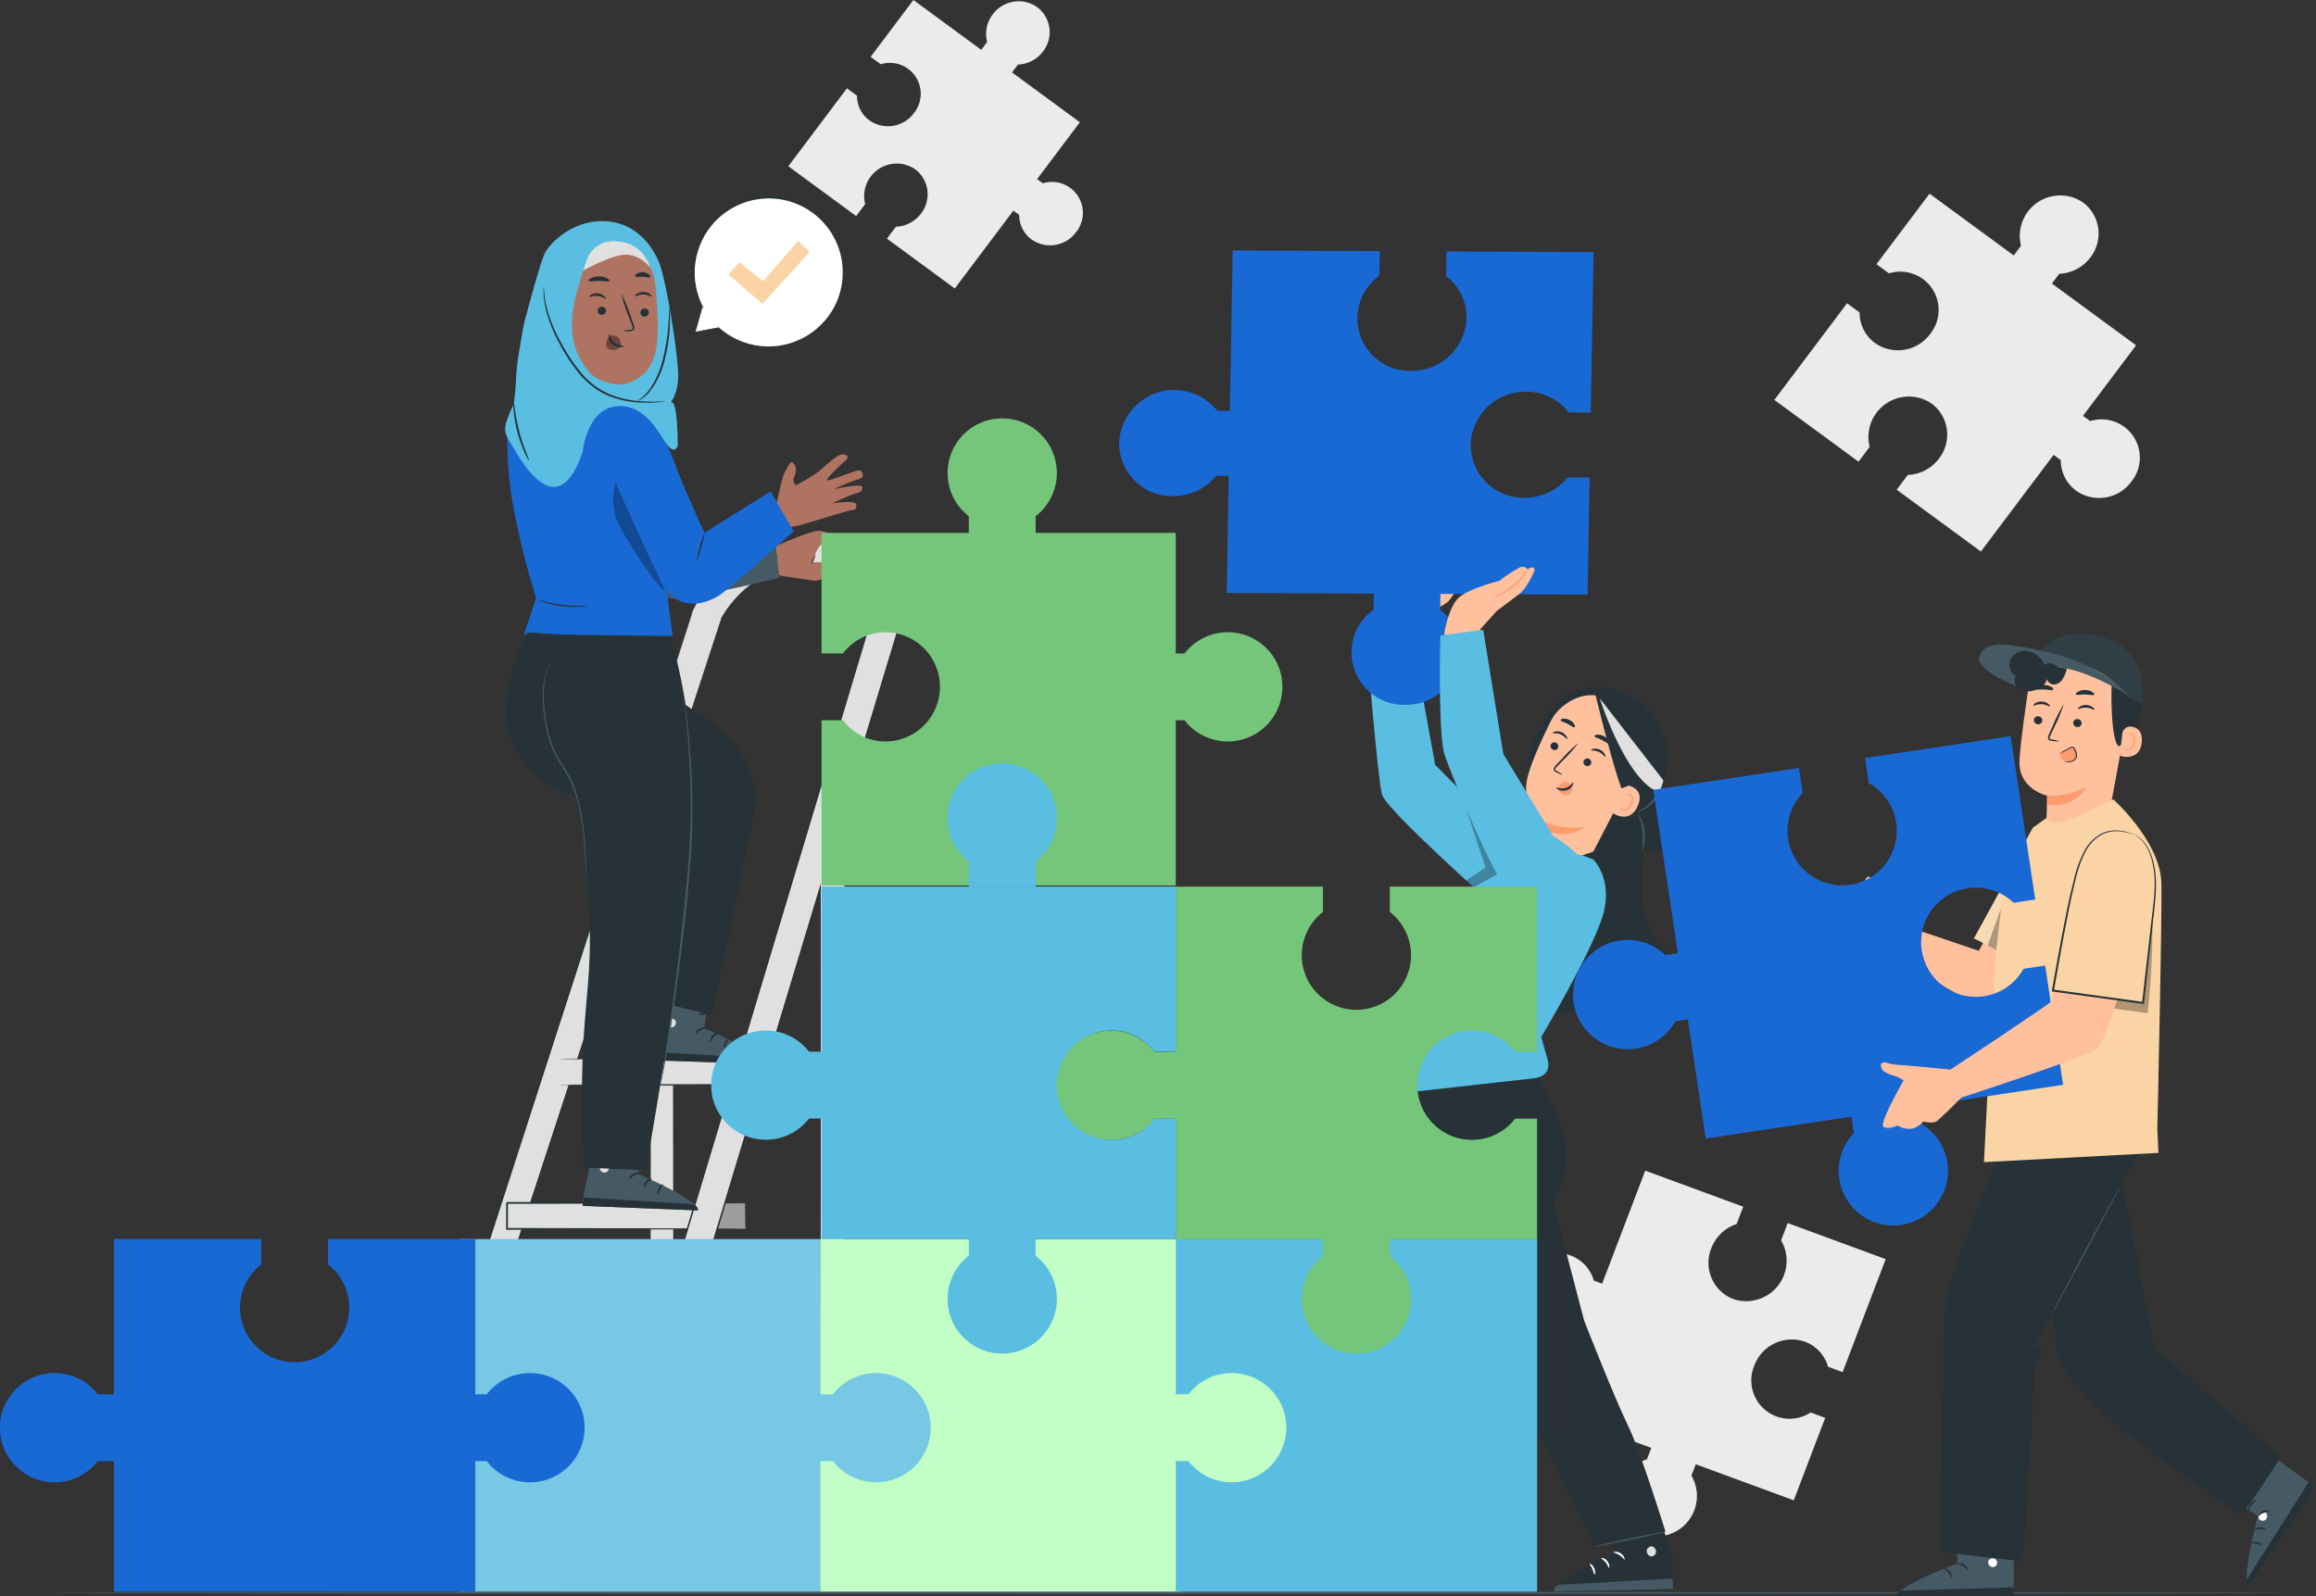 <svg xmlns="http://www.w3.org/2000/svg" xmlns:xlink="http://www.w3.org/1999/xlink" width="678.312" height="467.612" viewBox="0 0 678.312 467.612">
  <rect x="0" y="0" width="678.312" height="467.612" fill="#333333" stroke="none"/>
  <defs>
    <clipPath id="clip-path">
      <rect id="Rectángulo_373767" data-name="Rectángulo 373767" width="14.191" height="23.324" fill="none"/>
    </clipPath>
    <clipPath id="clip-path-2">
      <rect id="Rectángulo_373768" data-name="Rectángulo 373768" width="6.461" height="23.162" fill="none"/>
    </clipPath>
    <clipPath id="clip-path-3">
      <rect id="Rectángulo_373769" data-name="Rectángulo 373769" width="16.87" height="9.332" fill="none"/>
    </clipPath>
    <clipPath id="clip-path-4">
      <rect id="Rectángulo_373771" data-name="Rectángulo 373771" width="32.523" height="20.337" fill="none"/>
    </clipPath>
    <clipPath id="clip-path-5">
      <rect id="Rectángulo_373772" data-name="Rectángulo 373772" width="27.83" height="50.407" fill="none"/>
    </clipPath>
    <clipPath id="clip-path-6">
      <rect id="Rectángulo_373773" data-name="Rectángulo 373773" width="3.933" height="12.263" fill="none"/>
    </clipPath>
    <clipPath id="clip-path-7">
      <rect id="Rectángulo_373777" data-name="Rectángulo 373777" width="15.201" height="7.598" fill="none"/>
    </clipPath>
    <clipPath id="clip-path-8">
      <rect id="Rectángulo_373781" data-name="Rectángulo 373781" width="34.578" height="7.324" fill="none"/>
    </clipPath>
    <clipPath id="clip-path-9">
      <rect id="Rectángulo_373783" data-name="Rectángulo 373783" width="16.463" height="7.599" fill="none"/>
    </clipPath>
    <clipPath id="clip-path-10">
      <rect id="Rectángulo_373785" data-name="Rectángulo 373785" width="21.205" height="7.598" fill="none"/>
    </clipPath>
    <clipPath id="clip-path-11">
      <rect id="Rectángulo_373786" data-name="Rectángulo 373786" width="15.262" height="31.84" fill="none"/>
    </clipPath>
  </defs>
  <g id="Grupo_1065491" data-name="Grupo 1065491" transform="translate(-591.256 -10059.105)">
    <path id="Trazado_797924" data-name="Trazado 797924" d="M596.245,94.294a11.045,11.045,0,0,1-4.488-8.941l-3.666-2.692-21.3,28.305,24.653,18.1,3.262-4.335a11.84,11.84,0,0,1,18.2-12.645,11.372,11.372,0,0,1,2.1,16.073,11.967,11.967,0,0,1-9.116,4.784l-3.263,4.335,24.653,18.105,21.3-28.305,2.1,1.54a11.053,11.053,0,0,0,4.488,8.941,11.7,11.7,0,0,0,16.186-2.643,11.215,11.215,0,0,0-12.061-17.743l-2.1-1.54L672.738,94.98l-24.653-18.1,2.142-2.848a11.967,11.967,0,0,0,9.116-4.784,11.372,11.372,0,0,0-2.1-16.073,11.839,11.839,0,0,0-18.2,12.645L636.9,68.662,612.249,50.557,596.7,71.216l3.665,2.692a11.216,11.216,0,0,1,12.061,17.744,11.7,11.7,0,0,1-16.186,2.642" transform="translate(544.138 10065.271)" fill="#ebebeb"/>
    <path id="Trazado_797925" data-name="Trazado 797925" d="M333.139,35.254a8.906,8.906,0,0,1-3.617-7.206l-2.954-2.17L309.4,48.692l19.87,14.594L331.9,59.79A9.543,9.543,0,0,1,346.567,49.6a9.166,9.166,0,0,1,1.694,12.956,9.643,9.643,0,0,1-7.348,3.856L338.284,69.9,358.155,84.5l17.167-22.814,1.691,1.242a8.908,8.908,0,0,0,3.617,7.206A9.428,9.428,0,0,0,393.676,68a9.04,9.04,0,0,0-9.722-14.3l-1.691-1.241,12.53-16.652-19.87-14.592,1.726-2.294A9.642,9.642,0,0,0,384,15.062,9.166,9.166,0,0,0,382.3,2.107a9.428,9.428,0,0,0-13.046,2.131,9.406,9.406,0,0,0-1.621,8.061l-1.726,2.294L346.038,0,333.509,16.652l2.954,2.17a9.04,9.04,0,0,1,9.722,14.3,9.428,9.428,0,0,1-13.046,2.131" transform="translate(512.74 10059.104)" fill="#ebebeb"/>
    <path id="Trazado_797927" data-name="Trazado 797927" d="M583.917,355.719a11.05,11.05,0,0,1,6.791,7.346l4.268,1.571,12.617-33.1-28.706-10.56-1.933,5.07a11.839,11.839,0,0,1-13.978,17.194,11.372,11.372,0,0,1-6.476-14.861,11.97,11.97,0,0,1,7.432-7.125l1.933-5.07-28.706-10.56-12.617,33.1-2.443-.9a11.052,11.052,0,0,0-6.791-7.346,11.7,11.7,0,0,0-14.819,7.027A11.215,11.215,0,0,0,517,351.21l2.443.9-9.208,24.16,28.7,10.56-1.268,3.329a11.964,11.964,0,0,0-7.432,7.125,11.37,11.37,0,0,0,6.476,14.86,11.84,11.84,0,0,0,13.978-17.194l1.269-3.329,28.706,10.56,9.208-24.159-4.268-1.57a11.216,11.216,0,0,1-16.509-13.7,11.7,11.7,0,0,1,14.819-7.027" transform="translate(535.953 10096.384)" fill="#ebebeb"/>
    <path id="Trazado_797928" data-name="Trazado 797928" d="M655.56,415.891c0,.162-146.764.292-327.765.292-181.063,0-327.8-.13-327.8-.292s146.732-.292,327.8-.292c181,0,327.765.13,327.765.292" transform="translate(606.169 10109.798)" fill="#455a64"/>
    <path id="Trazado_797929" data-name="Trazado 797929" d="M285.241,90.886l6.767-1.178a21.935,21.935,0,1,0-4.779-6.238l-.009-.009Z" transform="translate(509.741 10065.396)" fill="#fff"/>
    <path id="Trazado_797930" data-name="Trazado 797930" d="M285.258,90.911s.057-.175.15-.5c.1-.344.232-.817.406-1.427l1.528-5.472-.186.046.009.009.543.6-.366-.727A21.9,21.9,0,0,1,285,72.941a21.282,21.282,0,0,1,1.332-6.813,21.668,21.668,0,0,1,41.654,3.365,22.076,22.076,0,0,1-.442,9.958,21.342,21.342,0,0,1-4.472,8.254,21.779,21.779,0,0,1-30.979,1.952l-.038-.035-.049.009-4.987.933-1.3.25c-.3.058-.458.1-.458.1a4.18,4.18,0,0,0,.418-.056l1.284-.2,5.083-.818-.088-.026a21.792,21.792,0,0,0,9.549,5.123A22.1,22.1,0,0,0,323.411,88,21.776,21.776,0,0,0,328,79.581a22.491,22.491,0,0,0,.466-10.177A22.076,22.076,0,0,0,285.98,66a21.508,21.508,0,0,0-1.307,6.932,21.909,21.909,0,0,0,2.476,10.614l.178-.123-.009-.009-.137-.148-.049.193c-.615,2.423-1.089,4.292-1.418,5.583-.149.6-.266,1.069-.35,1.409-.076.313-.112.468-.105.461" transform="translate(509.724 10065.37)" fill="#263238"/>
    <path id="Trazado_797931" data-name="Trazado 797931" d="M293.728,72.735l3.264-3.611,6.926,5.559,10.287-11.814,3.365,3.277-13.809,15.19Z" transform="translate(510.829 10066.772)" fill="#fad4a5"/>
    <path id="Trazado_797932" data-name="Trazado 797932" d="M542.245,253.706a17.084,17.084,0,0,0-2.8-4.2c-7.15-9.117-2.827-23.522-3.66-38.7l-22.9,4.2c-.213,15.738-.458,31.7-4.828,46.82a16.874,16.874,0,0,0-.935,4.735,5.077,5.077,0,0,0,1.954,4.223c2.116,1.427,5,.34,7.127-1.066s4.3-3.185,6.853-3.087c1.517.058,2.989.8,4.494.6,3.436-.465,4.545-5.18,7.668-6.687,2.042-.985,4.771-.494,6.376-2.1a4.5,4.5,0,0,0,.652-4.741" transform="translate(536.858 10084.817)" fill="#263238"/>
    <path id="Trazado_797933" data-name="Trazado 797933" d="M461.467,170.394c-.232-.275.246-10.192,3.107-12.9s13.035-2.941,13.035-2.941a37.286,37.286,0,0,1,6.08-3.944,1.794,1.794,0,0,1,2.206.643s1.077-1.211,1.977-.2c.365.41-2.422,5.773-4.169,7.139s-8.19,4.3-8.19,4.3l-2.623,1.823-.481,8.426Z" transform="translate(531.283 10077.457)" fill="#ffc09d"/>
    <path id="Trazado_797934" data-name="Trazado 797934" d="M475.769,157.357a9.745,9.745,0,0,0-9.711,2.054c-.052-.042.269-.568,1.018-1.213a7.85,7.85,0,0,1,7.27-1.538c.946.287,1.453.638,1.423.7" transform="translate(531.85 10078.175)" fill="#ff9b6c"/>
    <path id="Trazado_797935" data-name="Trazado 797935" d="M505.993,230.285c-.89-1.7-25.543-26.346-25.543-26.346L473.337,164.9l-13.076,2.016s3.321,41.208,4.619,45.731,32.349,32.083,32.608,32.323,8.5-14.684,8.5-14.684" transform="translate(531.143 10079.218)" fill="#59bee2"/>
    <g id="Grupo_1064702" data-name="Grupo 1064702" transform="translate(1020.584 10296.546)" opacity="0.3">
      <g id="Grupo_1064701" data-name="Grupo 1064701">
        <g id="Grupo_1064700" data-name="Grupo 1064700" clip-path="url(#clip-path)">
          <path id="Trazado_797936" data-name="Trazado 797936" d="M486.269,232.13l5.773-3.843-5.549-16.659,13.966,14.287-.786,4.566-10.232,4.471Z" transform="translate(-486.269 -211.628)"/>
        </g>
      </g>
    </g>
    <path id="Trazado_797937" data-name="Trazado 797937" d="M459.772,390.982l6.741,14.772.075,1.484s-17.944,7.656-18.085,11.29l34.928-.716-.121-9.548-6.1-17.693Z" transform="translate(529.708 10106.745)" fill="#263238"/>
    <path id="Trazado_797938" data-name="Trazado 797938" d="M474.4,403.767a1.562,1.562,0,0,1,1.018,1.75,1.376,1.376,0,0,1-1.586,1.112,1.65,1.65,0,0,1-1.068-1.86c.22-.724,1.143-1.3,1.768-.957" transform="translate(532.663 10108.348)" fill="#e0e0e0"/>
    <path id="Trazado_797939" data-name="Trazado 797939" d="M483.432,415.185l-.149-3.076-33.433,1.837s-1.543.767-1.345,1.956Z" transform="translate(529.707 10109.373)" fill="#455a64"/>
    <path id="Trazado_797940" data-name="Trazado 797940" d="M464.114,405.283c.009.185.863.252,1.712.831.864.555,1.31,1.35,1.466,1.273.156-.039-.118-1.143-1.157-1.825s-2.062-.449-2.022-.279" transform="translate(531.612 10108.518)" fill="#fff"/>
    <path id="Trazado_797941" data-name="Trazado 797941" d="M460.874,406.808c-.036.181.708.481,1.3,1.254.614.753.774,1.6.944,1.586.162.027.26-1.063-.494-2.008s-1.751-1.01-1.751-.833" transform="translate(531.217 10108.716)" fill="#fff"/>
    <path id="Trazado_797942" data-name="Trazado 797942" d="M459.247,411.433c.156.036.377-.9-.079-1.9s-1.26-1.395-1.33-1.239c-.094.155.433.689.8,1.523.38.822.443,1.6.613,1.619" transform="translate(530.846 10108.903)" fill="#fff"/>
    <path id="Trazado_797943" data-name="Trazado 797943" d="M520.518,390.982l6.741,14.772.075,1.484s-17.944,7.656-18.085,11.29l34.927-.716-.12-9.548-6.1-17.693Z" transform="translate(537.118 10106.745)" fill="#263238"/>
    <path id="Trazado_797944" data-name="Trazado 797944" d="M535.151,403.767a1.56,1.56,0,0,1,1.017,1.75,1.375,1.375,0,0,1-1.585,1.112,1.65,1.65,0,0,1-1.068-1.86c.22-.724,1.143-1.3,1.768-.957" transform="translate(540.072 10108.348)" fill="#e0e0e0"/>
    <path id="Trazado_797945" data-name="Trazado 797945" d="M544.178,415.185l-.149-3.076L510.6,413.946s-1.543.767-1.346,1.956Z" transform="translate(537.116 10109.373)" fill="#455a64"/>
    <path id="Trazado_797946" data-name="Trazado 797946" d="M524.86,405.283c.009.185.863.252,1.713.831.863.555,1.309,1.35,1.465,1.273.156-.039-.117-1.143-1.157-1.825s-2.062-.449-2.022-.279" transform="translate(539.022 10108.518)" fill="#fff"/>
    <path id="Trazado_797947" data-name="Trazado 797947" d="M521.62,406.808c-.036.181.708.481,1.3,1.254.613.753.774,1.6.944,1.586.162.027.26-1.063-.494-2.008s-1.751-1.01-1.751-.833" transform="translate(538.627 10108.716)" fill="#fff"/>
    <path id="Trazado_797948" data-name="Trazado 797948" d="M519.993,411.433c.156.036.377-.9-.079-1.9s-1.26-1.395-1.329-1.239c-.094.155.433.689.8,1.523.38.822.443,1.6.613,1.619" transform="translate(538.256 10108.903)" fill="#fff"/>
    <path id="Trazado_797949" data-name="Trazado 797949" d="M509.654,283.611c3.351,7.424,13.273,20,3.961,35.835l9.081,34.631s8.949,22.811,12.715,30.454,11.094,31.328,11.094,31.328l-20.389,4.39s-23.243-46.02-27.76-53.927-21.962-35.569-25.363-56.679c-3.542-21.993,1.153-30.96,1.153-30.96l35.507-9.956Z" transform="translate(532.534 10091.883)" fill="#263238"/>
    <path id="Trazado_797950" data-name="Trazado 797950" d="M487.173,324.863l-22.33,27.073,18.745,59.033-22.647,4.812c0-.791-20.586-58.4-23.207-68.311-1.475-5.579,11.455-25.951,17.529-33.49,4.746-5.892,14.548-17.612,15.3-18.4s5.418-8.055,5.418-8.055Z" transform="translate(528.381 10094.176)" fill="#263238"/>
    <path id="Trazado_797951" data-name="Trazado 797951" d="M471.1,290.42a11,11,0,0,0,.007,1.553c.025,1,.112,2.444.264,4.224a100.4,100.4,0,0,0,2.19,13.761,104.23,104.23,0,0,0,4.044,13.256c.631,1.652,1.171,2.973,1.573,3.872a10.521,10.521,0,0,0,.655,1.38,10.83,10.83,0,0,0-.507-1.452c-.356-.919-.854-2.257-1.447-3.918a122.629,122.629,0,0,1-3.915-13.249,116.47,116.47,0,0,1-2.3-13.684c-.188-1.77-.321-3.208-.395-4.2a11.094,11.094,0,0,0-.168-1.542" transform="translate(532.462 10094.529)" fill="#455a64"/>
    <path id="Trazado_797952" data-name="Trazado 797952" d="M453.886,343.107c-.008.138,2.086.3,4.56,1.039,2.48.726,4.357,1.746,4.414,1.623a11.985,11.985,0,0,0-4.3-2.061,11.439,11.439,0,0,0-4.67-.6" transform="translate(530.365 10100.948)" fill="#455a64"/>
    <g id="Grupo_1064705" data-name="Grupo 1064705" transform="translate(1005.829 10403.267)" opacity="0.3">
      <g id="Grupo_1064704" data-name="Grupo 1064704">
        <g id="Grupo_1064703" data-name="Grupo 1064703" clip-path="url(#clip-path-2)">
          <path id="Trazado_797953" data-name="Trazado 797953" d="M476.748,329.908s-4.13-16.157-3.58-23.162c0,0,2.851,14.31,6.412,19.729Z" transform="translate(-473.118 -306.746)"/>
        </g>
      </g>
    </g>
    <path id="Trazado_797954" data-name="Trazado 797954" d="M520.013,404.289c-.021.009.284-.037.8-.132l2.216-.421,7.3-1.474c2.849-.594,5.424-1.149,7.284-1.573.93-.212,1.682-.39,2.2-.524a2.972,2.972,0,0,0,.8-.252,2.944,2.944,0,0,0-.826.08c-.526.08-1.286.211-2.224.383-1.874.343-4.458.849-7.306,1.443s-5.421,1.16-7.278,1.6a12.175,12.175,0,0,0-2.962.867" transform="translate(538.431 10107.884)" fill="#455a64"/>
    <path id="Trazado_797955" data-name="Trazado 797955" d="M460.232,401.927c-.021.009.284-.037.8-.132l2.216-.421,7.3-1.474c2.849-.594,5.424-1.149,7.284-1.573.93-.212,1.682-.39,2.2-.524a2.971,2.971,0,0,0,.8-.252,2.943,2.943,0,0,0-.826.08c-.526.08-1.286.211-2.224.383-1.874.343-4.458.849-7.306,1.442s-5.421,1.161-7.278,1.606a12.174,12.174,0,0,0-2.962.867" transform="translate(531.139 10107.596)" fill="#455a64"/>
    <path id="Trazado_797956" data-name="Trazado 797956" d="M543.01,196.15a21.065,21.065,0,0,0-11.1-14.46c-3.3-1.682-5.019-1.664-7.733-2.189a11.7,11.7,0,0,0-7.93,1.037,19.61,19.61,0,0,0-7.378,6.359,55.008,55.008,0,0,0-4.864,8.856,18.424,18.424,0,0,0-1.335,9.9l7.036,5.093c4.176,2.22,8.414,4.463,13.024,5.516s9.718.791,13.7-1.751c5.539-3.533,8.076-11.965,6.57-18.36" transform="translate(536.29 10080.968)" fill="#263238"/>
    <path id="Trazado_797957" data-name="Trazado 797957" d="M536.251,192.482l-8.26-9.084-2.83-1c-6.036-2.924-13.439,1.692-15.863,6.552-2.694,5.4-5.768,12.1-6.86,16.518-2.195,8.882,4.338,12.9,4.338,12.9a32.3,32.3,0,0,0-1.549,2.885l3.292,10.513,13.16-4.448,15.938-30.764a3.18,3.18,0,0,0-1.365-4.077" transform="translate(536.232 10081.241)" fill="#ffc09d"/>
    <path id="Trazado_797958" data-name="Trazado 797958" d="M506.357,214.35a22.99,22.99,0,0,0,12.4,1.736s-5.407,4.515-13.409.217Z" transform="translate(536.643 10085.25)" fill="#ff9b6c"/>
    <path id="Trazado_797959" data-name="Trazado 797959" d="M514.4,206.711a1.9,1.9,0,0,0-.076-1.344,1.944,1.944,0,0,0-2.061-1.157,2.6,2.6,0,0,0-1.963,1.763,2.364,2.364,0,0,0,1.092,1.628,2.588,2.588,0,0,0,.282.149,2.128,2.128,0,0,0,1.537.12,1.9,1.9,0,0,0,1.19-1.159" transform="translate(537.246 10084.011)" fill="#ff9b6c"/>
    <path id="Trazado_797960" data-name="Trazado 797960" d="M508.473,194.426a1.16,1.16,0,0,0,.574,1.512,1.109,1.109,0,0,0,1.507-.5,1.158,1.158,0,0,0-.573-1.511,1.108,1.108,0,0,0-1.508.5" transform="translate(537.012 10082.744)" fill="#263238"/>
    <path id="Trazado_797961" data-name="Trazado 797961" d="M508.96,191.413c.074.2,1.135-.062,2.283.426,1.152.471,1.746,1.418,1.93,1.331.088-.037.059-.344-.2-.767a3.177,3.177,0,0,0-1.473-1.236,3.051,3.051,0,0,0-1.889-.166c-.468.122-.695.323-.655.413" transform="translate(537.082 10082.392)" fill="#263238"/>
    <path id="Trazado_797962" data-name="Trazado 797962" d="M511.836,203.327a8.309,8.309,0,0,0-1.723-1.125c-.281-.154-.534-.33-.5-.55.02-.241.276-.506.562-.788L511.989,199a41.713,41.713,0,0,0,4.416-5.02,41.817,41.817,0,0,0-4.81,4.653c-.622.662-1.215,1.291-1.781,1.9a1.843,1.843,0,0,0-.638,1.087.8.8,0,0,0,.3.633,2.189,2.189,0,0,0,.468.281,8.176,8.176,0,0,0,1.891.8" transform="translate(537.109 10082.765)" fill="#263238"/>
    <path id="Trazado_797963" data-name="Trazado 797963" d="M514.8,204.292c-.182-.09-.711,1.156-2.153,1.59s-2.71-.263-2.793-.093c-.05.071.193.367.747.619a3.369,3.369,0,0,0,2.3.148,2.934,2.934,0,0,0,1.726-1.367c.267-.5.259-.868.171-.9" transform="translate(537.191 10084.022)" fill="#263238"/>
    <path id="Trazado_797964" data-name="Trazado 797964" d="M511.006,188.083c.074.362,1.033.546,2.025,1.066,1.008.487,1.729,1.15,2.061.993.153-.082.156-.4-.081-.835a3.542,3.542,0,0,0-3.293-1.658c-.486.068-.739.263-.712.434" transform="translate(537.332 10081.99)" fill="#263238"/>
    <path id="Trazado_797965" data-name="Trazado 797965" d="M519.188,199.564a1.157,1.157,0,0,1-1.507.586,1.108,1.108,0,0,1-.641-1.452,1.159,1.159,0,0,1,1.507-.587,1.109,1.109,0,0,1,.641,1.453" transform="translate(538.059 10083.258)" fill="#263238"/>
    <path id="Trazado_797966" data-name="Trazado 797966" d="M523.092,197.823c-.194.077-.715-.883-1.846-1.408-1.122-.541-2.224-.347-2.281-.543-.031-.089.216-.274.7-.368a3.171,3.171,0,0,1,1.905.265,3.049,3.049,0,0,1,1.389,1.293c.223.429.226.73.132.762" transform="translate(538.303 10082.945)" fill="#263238"/>
    <path id="Trazado_797967" data-name="Trazado 797967" d="M524.064,194.358c-.342.153-1.089-.521-2.132-1.023-1.027-.535-2.016-.733-2.095-1.1-.029-.172.231-.364.733-.425a3.567,3.567,0,0,1,1.938.394,3.524,3.524,0,0,1,1.468,1.314c.247.436.246.757.089.837" transform="translate(538.409 10082.499)" fill="#263238"/>
    <path id="Trazado_797968" data-name="Trazado 797968" d="M526.826,206.632c.263-.618,1.6-1.778,2.25-1.615,1.742.435,4.634,1.811,2.907,5.975-2.36,5.691-7.587,2.147-7.53,1.98.046-.13,1.464-4.2,2.373-6.34" transform="translate(538.973 10084.109)" fill="#ffc09d"/>
    <path id="Trazado_797969" data-name="Trazado 797969" d="M526.624,211.283c.033-.008.071.111.205.257a1.075,1.075,0,0,0,.736.322,2.652,2.652,0,0,0,2.046-1.73,3.529,3.529,0,0,0,.312-1.535,1.234,1.234,0,0,0-.431-1.069.546.546,0,0,0-.7.028c-.142.128-.154.257-.187.254s-.083-.146.059-.361a.686.686,0,0,1,.372-.264.808.808,0,0,1,.608.082,1.508,1.508,0,0,1,.67,1.312,3.634,3.634,0,0,1-.314,1.729,2.785,2.785,0,0,1-2.465,1.858,1.153,1.153,0,0,1-.845-.526c-.118-.213-.094-.353-.071-.356" transform="translate(539.235 10084.372)" fill="#ff9b6c"/>
    <path id="Trazado_797970" data-name="Trazado 797970" d="M529.84,208.082l-2.115.77c-3.227-8.764-7.975-29.082-7.737-27.892a19.65,19.65,0,0,1,9.119,3.292c4.133,2.97,11.58,9.4,8.851,14.656s-8.119,9.174-8.119,9.174" transform="translate(538.427 10081.171)" fill="#263238"/>
    <path id="Trazado_797971" data-name="Trazado 797971" d="M541.3,208.267c-2.2-1.473-5.417-1.746-7.349.061l-5.908,8.7a8.613,8.613,0,1,0,13.257-8.759" transform="translate(539.411 10084.361)" fill="#263238"/>
    <path id="Trazado_797972" data-name="Trazado 797972" d="M521.219,182.322s7.752,24.321,17.36,27.45a16.084,16.084,0,0,0,1.269-3.432Z" transform="translate(538.578 10081.343)" fill="#e0e0e0"/>
    <path id="Trazado_797973" data-name="Trazado 797973" d="M531.226,212.341a12.766,12.766,0,0,1,1.187,11.249c-.18-.039.489-2.567.139-5.7-.312-3.138-1.492-5.472-1.326-5.547" transform="translate(539.797 10085.005)" fill="#455a64"/>
    <path id="Trazado_797974" data-name="Trazado 797974" d="M538.65,205a11.651,11.651,0,0,1-7.6,7.923c-.082-.164,2.259-1.185,4.37-3.415,2.141-2.2,3.064-4.583,3.23-4.508" transform="translate(539.777 10084.109)" fill="#455a64"/>
    <path id="Trazado_797975" data-name="Trazado 797975" d="M471.88,287.319,483.038,255.2c.1-7.456,1.226-18.266,9.494-23.363L511.1,221.511l11.343,2.012,3.176,1.187s6.126,5.959,2.677,16.875-17.9,35.153-17.9,35.153l1.877,6.7c.906,3.228-1.034,5.133-4.373,5.429l-35.66,4c-3.363.3-3.907-2.259-.365-5.547" transform="translate(532.265 10086.123)" fill="#59bee2"/>
    <g id="Grupo_1064708" data-name="Grupo 1064708" transform="translate(1031.019 10319.321)" opacity="0.3">
      <g id="Grupo_1064707" data-name="Grupo 1064707">
        <g id="Grupo_1064706" data-name="Grupo 1064706" clip-path="url(#clip-path-3)">
          <path id="Trazado_797976" data-name="Trazado 797976" d="M495.569,235.781c.016-.02,9.566,6.706,16.87,5.278l-13.744-9.132Z" transform="translate(-495.569 -231.927)"/>
        </g>
      </g>
    </g>
    <path id="Trazado_797977" data-name="Trazado 797977" d="M514.963,106.755a15.869,15.869,0,0,1,12.517,6.095l6.4.03.826-47-43.076-.2-.127,7.2A15.136,15.136,0,0,1,497.5,85.185a16.012,16.012,0,0,1-16.25,15.465,15.367,15.367,0,0,1-9.282-27.861l.126-7.2-43.076-.2-.825,47-3.665-.017a16.145,16.145,0,0,0-28.768,9.37,15.52,15.52,0,0,0,15.7,15.613,16.322,16.322,0,0,0,12.729-5.979l3.665.018-.6,34.3,43.076.2-.082,4.727a15.367,15.367,0,0,0,9.281,27.861,16.012,16.012,0,0,0,16.251-15.465,15.132,15.132,0,0,0-5.991-12.3l.083-4.727,43.076.2.6-34.3-6.4-.03a16.326,16.326,0,0,1-12.729,5.979,15.52,15.52,0,0,1-15.705-15.613,16.013,16.013,0,0,1,16.251-15.465" transform="translate(523.274 10067.08)" fill="#1969d5"/>
    <path id="Trazado_797978" data-name="Trazado 797978" d="M480.66,167.931c-.232-.275,1.263-8.123,4.123-10.832s12-5.022,12-5.022a37.416,37.416,0,0,1,6.078-3.949,1.8,1.8,0,0,1,2.207.642s1.075-1.213,1.976-.2c.365.408-2.418,5.776-4.163,7.143s-6.874,5.184-6.874,5.184l-4.9,5.446.206,1.668Z" transform="translate(533.628 10077.154)" fill="#ffc09d"/>
    <path id="Trazado_797979" data-name="Trazado 797979" d="M493.229,156.98a6.527,6.527,0,0,0,1.849-.62,18.851,18.851,0,0,0,7.332-5.8,6.508,6.508,0,0,0,1.03-1.656,34.841,34.841,0,0,1-4.589,4.691,34.914,34.914,0,0,1-5.622,3.385" transform="translate(535.164 10077.267)" fill="#ff9b6c"/>
    <path id="Trazado_797980" data-name="Trazado 797980" d="M521.916,247.521c-2.7,3.322-9.447,4.961-16.65,1.195S483,207.105,480.927,201.229s-1.3-35.148-1.3-35.148l12.54-1.666,5.9,36.412,14.662,24.123c1.109.423,10.365,6.358,11.3,12.562a11.961,11.961,0,0,1-2.113,10.01" transform="translate(533.487 10079.159)" fill="#59bee2"/>
    <path id="Trazado_797981" data-name="Trazado 797981" d="M651.1,168.154l-.835-.048a16.2,16.2,0,0,0-17,13.75c-1.12,7.675-2.256,16.17-2.468,20.31-.439,8.573,8.127,10.406,8.127,10.406l-.35,9.771,17.567.478,4.078-21.994,2.583-14.655c1.341-8.851-2.739-16.977-11.7-18.018" transform="translate(551.942 10079.605)" fill="#ffc09d"/>
    <path id="Trazado_797982" data-name="Trazado 797982" d="M637.978,208.006a21.251,21.251,0,0,0,11.542-2.63s-2.983,6.519-11.564,5.247Z" transform="translate(552.818 10084.155)" fill="#ff9b6c"/>
    <path id="Trazado_797983" data-name="Trazado 797983" d="M633.96,178.1s2.623-5.233,5.314-6.334c3.258-1.333,4.4,2.183,7.467,1.524s6.178-1.94,9.109.545c3.21,2.721,1.518,4.4,1.484,8.214-.137,15.46,2.426,19.982,3.7,12.77.139-.79,5.179-.013,5.195-9.1.007-4.389-1.529-4.635-2.314-7.784a12.358,12.358,0,0,0-4.113-7.2c-4.047-3.379-9.876-3.784-13.862-3.618s-11.91,4.239-11.977,10.977" transform="translate(552.33 10079.484)" fill="#263238"/>
    <path id="Trazado_797984" data-name="Trazado 797984" d="M633.877,178.147a9.39,9.39,0,0,1,5.217-3.506c6.271-1.451,14.616-.987,23.4,9.461l3.827,1.794s.458-6.4-.926-9.815c-.533-1.322-2.611-8.12-12.508-9.922,0,0-16.238-4.664-19.012,11.988" transform="translate(552.32 10079.298)" fill="#455a64"/>
    <g id="Grupo_1064713" data-name="Grupo 1064713" transform="translate(1186.197 10244.855)" opacity="0.3">
      <g id="Grupo_1064712" data-name="Grupo 1064712">
        <g id="Grupo_1064711" data-name="Grupo 1064711" clip-path="url(#clip-path-4)">
          <path id="Trazado_797985" data-name="Trazado 797985" d="M633.877,178.147a9.39,9.39,0,0,1,5.217-3.506c6.271-1.451,14.616-.987,23.4,9.461l3.827,1.794a36.705,36.705,0,0,0,.037-4.145,20.533,20.533,0,0,0-.889-5.492c-.616-1.545-2.7-8.28-12.582-10.1,0,0-16.238-4.664-19.012,11.988" transform="translate(-633.877 -165.557)"/>
        </g>
      </g>
    </g>
    <path id="Trazado_797986" data-name="Trazado 797986" d="M664.112,183.341c-3.909-4.684-9.137-7.557-14.669-9.931s-14.373-4.259-20.375-4.954a13.112,13.112,0,0,0-5.393.187,4.719,4.719,0,0,0-3.47,3.661c-.232,2.186,4.123,4.912,6.132,5.943s8.192,3.792,8.192,3.792.751-5.6,4.9-6.763c8.619-2.419,24.984,8.245,24.684,8.064" transform="translate(550.651 10079.629)" fill="#455a64"/>
    <path id="Trazado_797987" data-name="Trazado 797987" d="M642.269,174.678a3,3,0,0,0-3.846-.646,6.915,6.915,0,0,0-4.391-3.967,4.923,4.923,0,0,0-5.359,1.983,3.845,3.845,0,0,0,1.359,5.271,2.823,2.823,0,0,0,.942,3.764,5.287,5.287,0,0,0,4.172.487c1.794-.429,3.611-1.579,4.017-3.378a2.092,2.092,0,0,0,2.368,1.558,3.417,3.417,0,0,0,2.382-1.877,8.94,8.94,0,0,0,1.051-2.754Z" transform="translate(551.622 10079.829)" fill="#263238"/>
    <path id="Trazado_797988" data-name="Trazado 797988" d="M634.549,188.048a1.223,1.223,0,0,0,1.112,1.3,1.189,1.189,0,0,0,1.344-1.03,1.223,1.223,0,0,0-1.112-1.3,1.189,1.189,0,0,0-1.344,1.03" transform="translate(552.401 10081.915)" fill="#263238"/>
    <path id="Trazado_797989" data-name="Trazado 797989" d="M634.417,184.315c.143.168,1.122-.463,2.45-.383,1.33.061,2.262.794,2.416.642.075-.067-.062-.365-.467-.7a3.408,3.408,0,0,0-1.922-.711,3.309,3.309,0,0,0-1.964.5c-.429.287-.585.568-.514.644" transform="translate(552.384 10081.445)" fill="#263238"/>
    <path id="Trazado_797990" data-name="Trazado 797990" d="M644.811,188.76a1.222,1.222,0,0,0,1.112,1.3,1.189,1.189,0,0,0,1.344-1.03,1.222,1.222,0,0,0-1.112-1.3,1.188,1.188,0,0,0-1.344,1.03" transform="translate(553.653 10082.002)" fill="#263238"/>
    <path id="Trazado_797991" data-name="Trazado 797991" d="M646.046,185.207c.144.168,1.124-.463,2.452-.383,1.328.062,2.261.8,2.416.642.075-.067-.061-.364-.468-.695a3.388,3.388,0,0,0-1.921-.711,3.3,3.3,0,0,0-1.965.5c-.426.286-.585.568-.514.643" transform="translate(553.803 10081.555)" fill="#263238"/>
    <path id="Trazado_797992" data-name="Trazado 797992" d="M641.553,194.725a8.813,8.813,0,0,0-2.134-.51c-.337-.055-.654-.14-.7-.372a1.718,1.718,0,0,1,.289-.984q.557-1.192,1.167-2.5a44.066,44.066,0,0,0,2.68-6.565,44.287,44.287,0,0,0-3.207,6.339q-.589,1.318-1.125,2.519a1.945,1.945,0,0,0-.26,1.309.845.845,0,0,0,.527.524,2.279,2.279,0,0,0,.571.112,8.756,8.756,0,0,0,2.188.13" transform="translate(552.851 10081.522)" fill="#263238"/>
    <path id="Trazado_797993" data-name="Trazado 797993" d="M645.475,181.393c.153.344,1.315.048,2.721.084,1.406,0,2.57.335,2.721,0,.066-.162-.164-.476-.653-.773a4.235,4.235,0,0,0-2.076-.56,4.119,4.119,0,0,0-2.07.5c-.485.283-.712.59-.643.754" transform="translate(553.733 10081.077)" fill="#263238"/>
    <path id="Trazado_797994" data-name="Trazado 797994" d="M634.794,180.032c.261.315,1.378.068,2.7.13,1.322.024,2.424.342,2.7.044.122-.145-.035-.456-.5-.766a4.6,4.6,0,0,0-4.35-.14c-.486.28-.659.58-.544.733" transform="translate(552.428 10080.916)" fill="#263238"/>
    <path id="Trazado_797995" data-name="Trazado 797995" d="M641.321,196.938l.156-.218,3.083-1.379a1.024,1.024,0,0,1,.526-.128.841.841,0,0,1,.527.368,2.393,2.393,0,1,1-4.293,1.356" transform="translate(553.229 10082.915)" fill="#ff9b6c"/>
    <path id="Trazado_797996" data-name="Trazado 797996" d="M642.675,199.223a4.185,4.185,0,0,0,1.637.01,2.385,2.385,0,0,0,.756-.269,2.125,2.125,0,0,0,.674-.6,1.523,1.523,0,0,0,.27-.921,3.066,3.066,0,0,0-.252-1.061q-.109-.268-.237-.526a2.535,2.535,0,0,0-.257-.461c-.175-.242-.484-.15-.78.007-.6.3-1.155.582-1.634.825a8.284,8.284,0,0,1-1.548.683,8.142,8.142,0,0,1,1.433-.9c.472-.261,1.01-.562,1.6-.891a1.552,1.552,0,0,1,.552-.2.7.7,0,0,1,.633.257,2.622,2.622,0,0,1,.309.528c.088.176.172.358.248.549a3.265,3.265,0,0,1,.27,1.185,1.824,1.824,0,0,1-.349,1.111,2.415,2.415,0,0,1-1.647.928,3.174,3.174,0,0,1-1.261-.05c-.291-.082-.427-.183-.417-.2" transform="translate(553.227 10082.879)" fill="#263238"/>
    <path id="Trazado_797997" data-name="Trazado 797997" d="M657.682,191.8a2.36,2.36,0,0,1,2.677-2.095c1.6.246,3.341,1.257,3.024,4.552-.561,5.847-6.369,4.109-6.364,3.94,0-.114.406-3.953.663-6.4" transform="translate(555.144 10082.24)" fill="#ffc09d"/>
    <path id="Trazado_797998" data-name="Trazado 797998" d="M658.352,195.9c.028-.016.1.081.263.175a1.033,1.033,0,0,0,.766.084,2.543,2.543,0,0,0,1.395-2.154,3.338,3.338,0,0,0-.148-1.484,1.174,1.174,0,0,0-.7-.85.53.53,0,0,0-.634.224c-.094.156-.068.276-.1.284s-.118-.11-.047-.347a.657.657,0,0,1,.267-.346.788.788,0,0,1,.583-.1,1.433,1.433,0,0,1,.986,1,3.44,3.44,0,0,1,.2,1.662,2.671,2.671,0,0,1-1.741,2.39,1.1,1.1,0,0,1-.926-.239c-.169-.16-.187-.294-.166-.3" transform="translate(555.305 10082.447)" fill="#ff9b6c"/>
    <path id="Trazado_797999" data-name="Trazado 797999" d="M598.651,242.181l24.643,8.337s11.108-20.407,11.822-21.026,14.089,6.129,14.089,6.129-14.54,27.1-17.433,28.972-3.345,2.8-6.089,2.891-31.216-17.939-31.216-17.939Z" transform="translate(547.513 10087.092)" fill="#ffc09d"/>
    <path id="Trazado_798000" data-name="Trazado 798000" d="M601.134,242.249a12.243,12.243,0,0,0-1.9-5.984c-1.791-2.505-3.151-4.27-4.085-5.739s-1.777-2.432-2.586-.725.263,3.525,1.217,4.692,1.865,1.674.683,2.556-4.886.137-6.7-.43a46.809,46.809,0,0,0-8.193-1.278c-2.181-.128-2.5.972-2.5.972a2.367,2.367,0,0,0-2.171-.055,1.084,1.084,0,0,0-.59,1.668l.668.4a1.443,1.443,0,0,0,.318,2.176,67.334,67.334,0,0,0,7.457,2.973s-4.83-1.3-5.886-.959-.574,1.453.067,1.71,11.536,3.726,13,4.43,8.976,1.023,8.976,1.023Z" transform="translate(545.03 10087.024)" fill="#ffc09d"/>
    <path id="Trazado_798001" data-name="Trazado 798001" d="M585.344,240.78a47.86,47.86,0,0,1-5.193-1.728,48.422,48.422,0,0,1-5.133-1.9,43.12,43.12,0,0,1,10.326,3.628" transform="translate(545.141 10088.029)" fill="#ff9b6c"/>
    <path id="Trazado_798002" data-name="Trazado 798002" d="M587,238.335a197.441,197.441,0,0,1-10.339-2.993A39.652,39.652,0,0,1,587,238.335" transform="translate(545.341 10087.809)" fill="#ff9b6c"/>
    <path id="Trazado_798003" data-name="Trazado 798003" d="M593.857,242.8c-.025.043-.436-.137-.874-.691a4.519,4.519,0,0,1-.875-2.541,8.362,8.362,0,0,1,.353-2.638c.187-.65.348-1.034.405-1.021a2.969,2.969,0,0,1-.1,1.088,12.417,12.417,0,0,0-.218,2.549,5.106,5.106,0,0,0,.691,2.384c.336.551.662.813.618.87" transform="translate(547.225 10087.879)" fill="#ff9b6c"/>
    <path id="Trazado_798004" data-name="Trazado 798004" d="M628.618,253.774s-9.588-5.51-9.784-5.152l17.833-32.549Z" transform="translate(550.485 10085.46)" fill="#f8dab4"/>
    <path id="Trazado_798005" data-name="Trazado 798005" d="M613,413.059c.153.035.381-.782-.054-1.676s-1.221-1.248-1.291-1.112c-.094.135.417.614.763,1.353.364.73.415,1.419.582,1.435" transform="translate(549.607 10109.145)" fill="#263238"/>
    <path id="Trazado_798006" data-name="Trazado 798006" d="M632.988,392.731l-.006,26.893-34.352.084c.185-3.2,17.925-9.657,17.925-9.657l-.723-17.233Z" transform="translate(548.021 10107.009)" fill="#455a64"/>
    <path id="Trazado_798007" data-name="Trazado 798007" d="M624.25,406.858a1.368,1.368,0,0,1,.977,1.557,1.347,1.347,0,0,1-1.573.954,1.442,1.442,0,0,1-1.027-1.654,1.407,1.407,0,0,1,1.75-.816" transform="translate(550.942 10108.726)" fill="#fff"/>
    <path id="Trazado_798008" data-name="Trazado 798008" d="M632.984,416.98l.006-2.576-33.009.959s-1.526.652-1.347,1.7Z" transform="translate(548.02 10109.652)" fill="#263238"/>
    <path id="Trazado_798009" data-name="Trazado 798009" d="M614.561,408.235c.007.164.846.236,1.673.758.843.5,1.271,1.209,1.425,1.144.155-.033-.1-1.009-1.114-1.626s-2.021-.427-1.984-.277" transform="translate(549.964 10108.881)" fill="#263238"/>
    <path id="Trazado_798010" data-name="Trazado 798010" d="M611.053,409.568c-.038.158.69.434,1.263,1.124.594.673.742,1.42.909,1.413.157.026.269-.932-.461-1.776s-1.708-.917-1.711-.761" transform="translate(549.536 10109.055)" fill="#263238"/>
    <path id="Trazado_798011" data-name="Trazado 798011" d="M614.508,405.242c.071.149.839-.079,1.787-.018.95.042,1.69.35,1.776.21.1-.119-.627-.721-1.745-.778s-1.9.458-1.819.586" transform="translate(549.957 10108.463)" fill="#263238"/>
    <path id="Trazado_798012" data-name="Trazado 798012" d="M615.073,401.256a3.3,3.3,0,0,0,1.72-.013,7.853,7.853,0,0,0,1.8-.542,8.142,8.142,0,0,0,.986-.514,2.1,2.1,0,0,0,.516-.395.7.7,0,0,0,.073-.87.929.929,0,0,0-.737-.371,2.261,2.261,0,0,0-.644.089,6.279,6.279,0,0,0-1.068.359,6.059,6.059,0,0,0-1.581,1.019c-.793.72-1.062,1.332-1.005,1.363.076.054.462-.459,1.27-1.055a6.9,6.9,0,0,1,1.53-.846,6.53,6.53,0,0,1,.986-.3c.363-.094.672-.1.766.061.035.059.039.083-.037.187a1.689,1.689,0,0,1-.38.288,9.149,9.149,0,0,1-.905.508,9.692,9.692,0,0,1-1.661.625,12.133,12.133,0,0,0-1.627.405" transform="translate(550.026 10107.719)" fill="#263238"/>
    <path id="Trazado_798013" data-name="Trazado 798013" d="M615.516,401.748a2.615,2.615,0,0,0,.445-1.62,5.313,5.313,0,0,0-.244-1.833,5.429,5.429,0,0,0-.443-1.017,1.418,1.418,0,0,0-1.1-.843.8.8,0,0,0-.717.468,2.241,2.241,0,0,0-.173.615,3.619,3.619,0,0,0,0,1.129,3.817,3.817,0,0,0,.743,1.73c.677.865,1.377,1.058,1.391,1,.055-.082-.532-.4-1.049-1.229a3.8,3.8,0,0,1-.552-1.573,3.4,3.4,0,0,1,.027-.968c.052-.356.187-.643.324-.607.171,0,.462.265.6.548a5.546,5.546,0,0,1,.431.908,5.884,5.884,0,0,1,.341,1.671c.052.982-.123,1.594-.033,1.619" transform="translate(549.803 10107.461)" fill="#263238"/>
    <path id="Trazado_798014" data-name="Trazado 798014" d="M690.21,374.586l21.36,15.447L691.91,419.065c-2.432-1.992,2.621-20.668,2.621-20.668l-14.1-9.287Z" transform="translate(557.998 10104.796)" fill="#455a64"/>
    <path id="Trazado_798015" data-name="Trazado 798015" d="M693.63,395.016a1.3,1.3,0,0,1,1.8.07,1.421,1.421,0,0,1-.146,1.875,1.367,1.367,0,0,1-1.9-.083,1.493,1.493,0,0,1,.357-1.946" transform="translate(559.553 10107.247)" fill="#fff"/>
    <path id="Trazado_798016" data-name="Trazado 798016" d="M710.391,388.524l-2.156-1.56-18.08,28.476s-.358,1.663.578,2.115Z" transform="translate(559.177 10106.306)" fill="#263238"/>
    <path id="Trazado_798017" data-name="Trazado 798017" d="M693.015,396.069c.133.089.672-.578,1.563-.976.883-.422,1.691-.378,1.728-.545.063-.149-.859-.495-1.931.007s-1.5,1.46-1.36,1.515" transform="translate(559.531 10107.199)" fill="#263238"/>
    <path id="Trazado_798018" data-name="Trazado 798018" d="M692.067,399.718c.1.122.742-.333,1.619-.42.875-.116,1.554.19,1.644.044.11-.119-.586-.762-1.676-.632s-1.709.916-1.586,1.008" transform="translate(559.416 10107.736)" fill="#263238"/>
    <path id="Trazado_798019" data-name="Trazado 798019" d="M694.3,403.417c.114-.109-.4-.772-1.362-.918s-1.693.314-1.625.452c.053.156.727,0,1.512.132.789.113,1.365.465,1.474.333" transform="translate(559.325 10108.196)" fill="#263238"/>
    <path id="Trazado_798020" data-name="Trazado 798020" d="M690.573,394.5c.159.026.42-.753,1.012-1.519s1.249-1.224,1.186-1.378c-.038-.149-.932.116-1.619,1.027s-.728,1.867-.579,1.87" transform="translate(559.228 10106.866)" fill="#263238"/>
    <path id="Trazado_798021" data-name="Trazado 798021" d="M687.586,391.89c.053.04.513-.462.977-1.459a8.433,8.433,0,0,0,.6-1.829,8.871,8.871,0,0,0,.158-1.126,2.237,2.237,0,0,0-.017-.663.67.67,0,0,0-.65-.56.935.935,0,0,0-.718.408,2.422,2.422,0,0,0-.3.595,6.7,6.7,0,0,0-.328,1.107,6.435,6.435,0,0,0-.1,1.919c.117,1.084.448,1.662.5,1.63.088-.034-.1-.653-.108-1.676a7.356,7.356,0,0,1,.206-1.776,6.974,6.974,0,0,1,.329-1c.135-.36.31-.624.488-.613.067.006.089.016.128.139a1.779,1.779,0,0,1,.011.487,9.893,9.893,0,0,1-.117,1.056,10.472,10.472,0,0,1-.457,1.76,13.069,13.069,0,0,0-.613,1.6" transform="translate(558.822 10106.219)" fill="#263238"/>
    <path id="Trazado_798022" data-name="Trazado 798022" d="M688.378,391.489c.054-.036-.222-.651-1.031-1.306a4.966,4.966,0,0,0-1.6-.847,5.037,5.037,0,0,0-1.063-.21,1.385,1.385,0,0,0-1.3.445.845.845,0,0,0-.039.873,2.135,2.135,0,0,0,.389.5,3.4,3.4,0,0,0,.9.644,3.555,3.555,0,0,0,1.8.366,2.21,2.21,0,0,0,1.6-.6,13.345,13.345,0,0,1-1.577.179,3.545,3.545,0,0,1-1.567-.438,3.2,3.2,0,0,1-.754-.579c-.253-.248-.4-.527-.3-.622a.95.95,0,0,1,.782-.2,5.26,5.26,0,0,1,.968.157,5.534,5.534,0,0,1,1.524.672c.81.521,1.195,1.02,1.267.957" transform="translate(558.342 10106.568)" fill="#263238"/>
    <path id="Trazado_798023" data-name="Trazado 798023" d="M677.912,364.334a60.486,60.486,0,0,0-7.52-6.078l-10.561-54.638L630.66,318.251s9.372,25.462,10.507,34.535.569,9.658,10.536,20.487,42.569,32.486,43.706,33.07,11.927-16.682,11.927-16.682Z" transform="translate(551.928 10096.139)" fill="#263238"/>
    <path id="Trazado_798024" data-name="Trazado 798024" d="M672.227,294.98l-34.491,63.658s3.691.585,1.419,3.8l-1.419,2.342s-2.841,56.484-3.693,56.777-24.138-2.633-24.138-2.633,1.135-63.8,1.7-72,20.14-55.295,20.14-55.295Z" transform="translate(549.396 10094.678)" fill="#263238"/>
    <path id="Trazado_798025" data-name="Trazado 798025" d="M639.171,347.227c.1.052,4.706-8.361,10.292-18.788s10.041-18.926,9.944-18.977-4.7,8.359-10.294,18.789-10.038,18.924-9.942,18.976" transform="translate(552.966 10096.852)" fill="#455a64"/>
    <path id="Trazado_798026" data-name="Trazado 798026" d="M659.4,208.7s13.306,11.88,14.041,23.876c.37,6.056-1.16,72.662-1.16,72.662l.332,7.006-51.1,2.705,1.557-30.862,2.3-35.332c.73-11.234,5.132-22.583,10.492-31.786l3.841-2.74c2.676,3.939,11.794-2.03,19.7-5.528" transform="translate(550.813 10084.562)" fill="#fad4a5"/>
    <path id="Trazado_798027" data-name="Trazado 798027" d="M615.837,305.547l-.724-4.813,42.657-6.416-5.253-34.928-6.343.954a16,16,0,1,1-2.91-19.351l6.343-.954-7.2-47.857L599.751,198.6l1.1,7.33a16,16,0,1,1-19.351,2.91l-1.1-7.33-42.658,6.415,7.2,47.857-3.63.545a16,16,0,1,0,2.91,19.351l3.63-.545,5.253,34.928,42.658-6.415.724,4.812a16,16,0,1,0,19.351-2.91" transform="translate(537.73 10082.546)" fill="#1969d5"/>
    <g id="Grupo_1064716" data-name="Grupo 1064716" transform="translate(1193.867 10305.479)" opacity="0.3">
      <g id="Grupo_1064715" data-name="Grupo 1064715">
        <g id="Grupo_1064714" data-name="Grupo 1064714" clip-path="url(#clip-path-5)">
          <path id="Trazado_798028" data-name="Trazado 798028" d="M664.593,220.721c1.347.522,3.405,2.645,3.876,18.556A235.6,235.6,0,0,1,667.1,270l-26.389-3.624s4.194-24.082,5.879-30.389c1.207-4.516,3.734-20.79,18-15.263" transform="translate(-640.713 -219.59)"/>
        </g>
      </g>
    </g>
    <path id="Trazado_798029" data-name="Trazado 798029" d="M615.635,279.556l-1.7-.176-.035-.12-.316.085c-3.6-.367-10.929-1.1-13.562-1.224a16.2,16.2,0,0,1-3.513-.581c-2.223-.771-2.374,1.144-1.08,2.412a9.7,9.7,0,0,0,2.651,1.216,8.429,8.429,0,0,1,3.163,1.5s-7.226,12.573-5.909,13.538,4.174-.358,4.174-.358a6.156,6.156,0,0,0,4.289.9,6.5,6.5,0,0,0,3.232-2.08s2.748.715,3.916-.073c.841-.569,6.347-5.955,7.71-7.495Z" transform="translate(547.53 10092.937)" fill="#ffc09d"/>
    <path id="Trazado_798030" data-name="Trazado 798030" d="M610.021,286.834s32.585-21.5,32.824-22.175,8.166-30.939,8.166-30.939,17.957,1.48,17.9,2.3-.187,7.049-.187,7.049-9.841,32.665-12.273,35.24-43.529,15.764-43.529,15.764Z" transform="translate(549.41 10087.613)" fill="#ffc09d"/>
    <path id="Trazado_798031" data-name="Trazado 798031" d="M663.4,218.035c1.347.522,7.646,4.381,5.766,20.189-2.014,16.934-3.257,29.087-3.257,29.087l-26.389-3.624s4.194-24.082,5.879-30.389c1.207-4.516,3.734-20.79,18-15.263" transform="translate(553.008 10085.562)" fill="#fad4a5"/>
    <g id="Grupo_1064719" data-name="Grupo 1064719" transform="translate(1173.392 10325.166)" opacity="0.3">
      <g id="Grupo_1064718" data-name="Grupo 1064718">
        <g id="Grupo_1064717" data-name="Grupo 1064717" clip-path="url(#clip-path-6)">
          <path id="Trazado_798032" data-name="Trazado 798032" d="M624.989,249.4l1.408-12.263-3.934,10.869Z" transform="translate(-622.464 -237.137)"/>
        </g>
      </g>
    </g>
    <path id="Trazado_798033" data-name="Trazado 798033" d="M663.433,218.047a1.2,1.2,0,0,1-.288-.072l-.829-.261a15.526,15.526,0,0,0-3.271-.635,9.524,9.524,0,0,0-5.12.917,11.612,11.612,0,0,0-4.8,4.969,32.127,32.127,0,0,0-2.907,8.091c-.76,3.052-1.512,6.291-2.18,9.784-1.368,6.957-2.762,14.692-4.2,22.91l-.246-.337,9.474,1.3,16.913,2.333-.32.251c.839-7.365,1.622-14.245,2.327-20.429.653-6.183,1.581-11.641,1.316-16.2-.243-4.555-1.5-8.1-3.019-10.084a8.965,8.965,0,0,0-2.008-2.011c-.531-.376-.852-.5-.843-.521a3.4,3.4,0,0,1,.9.438,8.518,8.518,0,0,1,2.107,1.977c1.593,1.986,2.93,5.576,3.225,10.18.315,4.624-.574,10.108-1.192,16.279-.68,6.184-1.437,13.067-2.248,20.431l-.033.292-.287-.039-16.916-2.315-9.473-1.3-.3-.04.053-.3c1.45-8.221,2.868-15.952,4.269-22.912.68-3.476,1.466-6.772,2.241-9.792a32.122,32.122,0,0,1,3.014-8.17,11.874,11.874,0,0,1,5-5.052,9.654,9.654,0,0,1,5.271-.854,14.24,14.24,0,0,1,3.286.742l.815.312a1.172,1.172,0,0,1,.269.123" transform="translate(552.972 10085.55)" fill="#263238"/>
    <path id="Trazado_798034" data-name="Trazado 798034" d="M280.373,440.916l-.187-237.322h-7.058c.456,1.626,0,237.322,0,237.322Z" transform="translate(508.316 10083.938)" fill="#e0e0e0"/>
    <path id="Trazado_798035" data-name="Trazado 798035" d="M280.4,440.944s-.561.015-1.751.026l-5.494.035H273.1v-.061c0-12.561-.006-42.988-.01-84.712.007-20.876.015-44.573.022-70.266,0-12.847-.009-26.193-.013-39.933q-.015-10.3-.031-20.895-.017-5.291-.035-10.645-.02-2.676-.038-5.366l-.022-2.692-.059-2.639c0-.036,0-.071,0-.1l-.007-.33h7.573v.258c.01,65.947.02,125.306.027,168.192-.017,21.407-.03,38.7-.039,50.653-.011,5.956-.02,10.578-.027,13.723-.007,1.556-.011,2.745-.015,3.557s-.018,1.2-.018,1.2-.012-.424-.019-1.235-.012-2.02-.021-3.591c-.011-3.158-.027-7.8-.048-13.783-.028-11.966-.068-29.28-.119-50.714-.061-42.836-.145-102.127-.238-168l.258.258h-7.058l.25-.329,0,.108.077,2.763.022,2.7q.019,2.693.037,5.37.017,5.354.034,10.646.013,10.582.026,20.9c0,13.741-.006,27.087-.009,39.935-.038,25.692-.074,49.391-.105,70.265-.136,41.724-.234,72.152-.275,84.712l-.061-.061,5.46.035c1.2.011,1.786.026,1.786.026" transform="translate(508.288 10083.91)" fill="#263238"/>
    <path id="Trazado_798036" data-name="Trazado 798036" d="M294.749,158.994l-93,287.265h8.327l93-284.92Z" transform="translate(499.609 10078.498)" fill="#e0e0e0"/>
    <path id="Trazado_798037" data-name="Trazado 798037" d="M294.788,158.994s.656.169,2.031.545l6.314,1.742.059.017-.019.058c-9.651,29.633-47.53,145.94-92.812,284.983l-.058.178h-8.871l.11-.339,65.98-203.467c8.426-25.919,15.235-46.862,19.94-61.335,2.354-7.215,4.181-12.818,5.423-16.623l1.414-4.308c.321-.968.49-1.452.49-1.452s-.154.515-.464,1.5-.781,2.444-1.39,4.352c-1.229,3.825-3.037,9.453-5.368,16.7-4.674,14.5-11.437,35.477-19.807,61.44-16.769,51.883-39.973,123.674-65.724,203.351l-.246-.339h8.326l-.247.178c45.469-138.981,83.5-255.239,93.194-284.858l.04.075-6.264-1.8c-1.374-.4-2.05-.6-2.05-.6" transform="translate(499.57 10078.498)" fill="#263238"/>
    <rect id="Rectángulo_373775" data-name="Rectángulo 373775" width="69.844" height="7.599" transform="translate(739.76 10411.455)" fill="#e0e0e0"/>
    <path id="Trazado_798038" data-name="Trazado 798038" d="M305.848,321.674s-.013-.179-.021-.512c-.007-.355-.016-.839-.027-1.464-.015-1.3-.035-3.184-.063-5.623l.111.111c-12.194.088-38.9.148-69.841.148h0c.114-.116-.26.259.257-.259v1.942q0,.968,0,1.923v3.734l-.258-.258,49.555.111,14.836.076,4.029.036,1.055.017a3.164,3.164,0,0,1,.37.018,2.2,2.2,0,0,1-.335.018l-1.021.017-3.971.036-14.775.076L236,321.932h-.258v-.258c0-1.212,0-2.462,0-3.734v-3.865c.518-.517.145-.142.261-.258h0c30.941,0,57.647.061,69.841.148h.112v.109c-.028,2.466-.049,4.37-.063,5.687-.011.615-.02,1.092-.027,1.44a4,4,0,0,1-.021.472" transform="translate(503.756 10097.38)" fill="#263238"/>
    <g id="Grupo_1064724" data-name="Grupo 1064724" transform="translate(794.403 10411.456)" opacity="0.3">
      <g id="Grupo_1064723" data-name="Grupo 1064723">
        <g id="Grupo_1064722" data-name="Grupo 1064722" clip-path="url(#clip-path-7)">
          <rect id="Rectángulo_373776" data-name="Rectángulo 373776" width="15.199" height="7.599" transform="translate(0.001 -0.001)"/>
        </g>
      </g>
    </g>
    <rect id="Rectángulo_373778" data-name="Rectángulo 373778" width="69.844" height="7.599" transform="translate(722.622 10459.536)" fill="#e0e0e0"/>
    <path id="Trazado_798039" data-name="Trazado 798039" d="M290.574,364.528s-.013-.18-.021-.512c-.007-.355-.016-.839-.027-1.464-.013-1.3-.035-3.185-.063-5.622l.111.11c-12.194.088-38.9.148-69.841.148h0c.114-.116-.26.259.257-.258v3.864c0,1.272,0,2.522,0,3.734l-.258-.258,49.555.111,14.836.076,4.029.036,1.055.017a3.5,3.5,0,0,1,.37.018,2.418,2.418,0,0,1-.335.018l-1.021.017-3.971.036-14.775.076-49.742.111h-.258v-.258c0-1.212,0-2.462,0-3.734V356.93c.518-.518.145-.144.261-.259h0c30.941,0,57.647.061,69.841.148h.112v.11c-.028,2.465-.048,4.369-.063,5.686-.011.615-.02,1.092-.027,1.439a3.991,3.991,0,0,1-.021.472" transform="translate(501.893 10102.607)" fill="#263238"/>
    <rect id="Rectángulo_373779" data-name="Rectángulo 373779" width="69.844" height="7.598" transform="translate(711.735 10500.773)" fill="#e0e0e0"/>
    <path id="Trazado_798040" data-name="Trazado 798040" d="M280.871,401.281s-.013-.18-.021-.512c-.007-.355-.016-.839-.027-1.464-.015-1.3-.035-3.184-.063-5.622l.111.11c-12.194.087-38.9.148-69.841.148h0c.114-.116-.26.259.257-.258v3.864c0,1.272,0,2.522,0,3.734l-.258-.258,49.554.111,14.836.076,4.029.036,1.055.017a3.5,3.5,0,0,1,.37.018,2.442,2.442,0,0,1-.335.018l-1.021.017-3.971.036-14.775.076-49.742.111h-.258v-.258c0-1.212,0-2.462,0-3.734v-3.864c.518-.518.145-.144.261-.259h0c30.941,0,57.647.061,69.841.148h.112v.11c-.028,2.465-.048,4.369-.063,5.686-.011.615-.02,1.092-.027,1.439a3.993,3.993,0,0,1-.021.472" transform="translate(500.709 10107.091)" fill="#263238"/>
    <path id="Trazado_798041" data-name="Trazado 798041" d="M249.846,276.448h83.4v7.6h-83.4" transform="translate(505.477 10092.825)" fill="#e0e0e0"/>
    <path id="Trazado_798042" data-name="Trazado 798042" d="M249.846,284.075a2.7,2.7,0,0,1,.425-.026l1.252-.025,4.825-.048,17.784-.081,59.115-.08-.259.259v-7.6l.259.258c-23.214-.031-44.055-.058-59.119-.08l-17.782-.081-4.822-.047-1.252-.026a2.544,2.544,0,0,1-.425-.026,2.9,2.9,0,0,1,.425-.026l1.252-.025,4.822-.047,17.782-.081,59.119-.08h.259v8.116h-.259l-59.115-.08-17.784-.081-4.825-.048-1.252-.025a2.711,2.711,0,0,1-.425-.026" transform="translate(505.477 10092.797)" fill="#263238"/>
    <g id="Grupo_1064727" data-name="Grupo 1064727" transform="translate(804.4 10369.272)" opacity="0.3">
      <g id="Grupo_1064726" data-name="Grupo 1064726">
        <g id="Grupo_1064725" data-name="Grupo 1064725" clip-path="url(#clip-path-8)">
          <rect id="Rectángulo_373780" data-name="Rectángulo 373780" width="34.578" height="7.323" transform="translate(0 0.001)"/>
        </g>
      </g>
    </g>
    <g id="Grupo_1064730" data-name="Grupo 1064730" transform="translate(776.004 10459.537)" opacity="0.3">
      <g id="Grupo_1064729" data-name="Grupo 1064729">
        <g id="Grupo_1064728" data-name="Grupo 1064728" clip-path="url(#clip-path-9)">
          <rect id="Rectángulo_373782" data-name="Rectángulo 373782" width="16.463" height="7.599" transform="translate(0 -0.001)"/>
        </g>
      </g>
    </g>
    <g id="Grupo_1064733" data-name="Grupo 1064733" transform="translate(760.239 10500.772)" opacity="0.3">
      <g id="Grupo_1064732" data-name="Grupo 1064732">
        <g id="Grupo_1064731" data-name="Grupo 1064731" clip-path="url(#clip-path-10)">
          <rect id="Rectángulo_373784" data-name="Rectángulo 373784" width="21.205" height="7.598" transform="translate(0 0.001)"/>
        </g>
      </g>
    </g>
    <path id="Trazado_798043" data-name="Trazado 798043" d="M296.618,163.495s5.76-10.636,16.861-13.7c8-2.207,19.358-1.855,21.872-1.3,5.194,1.137,7.955,6.625,4.55,16.951l-85.19,282.975h8.653l85.993-284.969c1-3.276,5.235-21.9-15.765-22.116-11.689-.123-21.126.816-28.874,4.224-8.455,3.72-14.253,9.735-16.959,17.123" transform="translate(506.069 10076.342)" fill="#e0e0e0"/>
    <path id="Trazado_798044" data-name="Trazado 798044" d="M287.8,162.69s.2-.628.717-1.808a25.693,25.693,0,0,1,2.842-4.946,30.613,30.613,0,0,1,2.711-3.22,32.9,32.9,0,0,1,3.846-3.319,37.562,37.562,0,0,1,11.331-5.585,66.094,66.094,0,0,1,15.656-2.444q4.347-.222,9.072-.147a21.744,21.744,0,0,1,9.545,2.09,12.7,12.7,0,0,1,4.039,3.25,13.327,13.327,0,0,1,2.39,4.8,22.953,22.953,0,0,1-.122,11.145c-2.156,7.382-4.533,15.125-6.976,23.289L266,440.7l-2.355,7.8-.056.184H254.4l.1-.334,73.6-244.183q3.517-11.648,6.686-22.143,1.584-5.241,3.074-10.177.744-2.466,1.466-4.855c.457-1.6,1.013-3.138,1.349-4.7a16.246,16.246,0,0,0-.056-9.095,7.215,7.215,0,0,0-2.545-3.4,7.832,7.832,0,0,0-3.879-1.346,70.786,70.786,0,0,0-14.985.348,38.993,38.993,0,0,0-6.239,1.282,24.909,24.909,0,0,0-5.121,2.215,31.407,31.407,0,0,0-6.814,5.473,34.944,34.944,0,0,0-3.382,4.2c-.687,1-1,1.544-1,1.544a16.865,16.865,0,0,1,.953-1.573,33.4,33.4,0,0,1,3.35-4.235,31.238,31.238,0,0,1,6.813-5.535,25.049,25.049,0,0,1,5.145-2.251,39.212,39.212,0,0,1,6.264-1.312,70.842,70.842,0,0,1,15.038-.393,8.078,8.078,0,0,1,4,1.381,7.464,7.464,0,0,1,2.646,3.514,16.505,16.505,0,0,1,.086,9.25c-.335,1.582-.893,3.129-1.345,4.728l-1.457,4.858q-1.481,4.938-3.055,10.183l-6.651,22.153C309.751,266.425,283.851,352.552,255,448.5l-.248-.333H263.4l-.248.184c.744-2.464,1.548-5.13,2.354-7.8L342.5,185.687c2.452-8.152,4.847-15.916,7.007-23.261a22.657,22.657,0,0,0,.144-10.985,13.025,13.025,0,0,0-2.326-4.691,12.408,12.408,0,0,0-3.938-3.181,21.507,21.507,0,0,0-9.417-2.079c-3.139-.058-6.164-.015-9.054.126a66.12,66.12,0,0,0-15.61,2.39,37.486,37.486,0,0,0-11.3,5.517,32.938,32.938,0,0,0-3.844,3.285A30.7,30.7,0,0,0,291.44,156a26.429,26.429,0,0,0-2.878,4.905c-.286.576-.439,1.039-.572,1.335s-.193.451-.193.451" transform="translate(506.031 10076.327)" fill="#263238"/>
    <path id="Trazado_798045" data-name="Trazado 798045" d="M324.968,439.438l-.187-233.131h-7.058c.456,1.6,0,233.131,0,233.131Z" transform="translate(513.756 10084.269)" fill="#e0e0e0"/>
    <path id="Trazado_798046" data-name="Trazado 798046" d="M311.288,121.259c.937,1.027.876,2.529.2,3.989a2.071,2.071,0,0,0,.494,2.438,56.525,56.525,0,0,0,6.4-3.833c1.887-1.492,5.433-5.007,6.974-5.2s2.457.719,1.1,1.845-5.528,5.132-5.292,5.693,9.155-3.434,9.765-2.827,1.5,2.006-.812,2.6a53.039,53.039,0,0,0-6.96,2.868s8.248-1.912,8.273-.58-.791,1.5-2.17,1.9-6.725,2.821-6.725,2.821,6.964-1.045,7.107.265.074,1.565-1.352,1.732-14.343,4.241-14.81,4.335l-4.915,1-2.279-7.314.6-2.318s1.115-5.82,2.14-7.366,1.325-3.065,2.263-2.039" transform="translate(512.36 10073.574)" fill="#ae7461"/>
    <path id="Trazado_798047" data-name="Trazado 798047" d="M265.342,121.164c2.153,2.392,20.333,22.782,20.333,22.782l26.456.9.988,9.6s-25.3,6.284-31.826,6.122-10.762-6.11-10.762-6.11l-12.616-17.243Z" transform="translate(506.461 10073.883)" fill="#455a64"/>
    <path id="Trazado_798048" data-name="Trazado 798048" d="M325.658,141.99s-4.191-3.534-7.02-3.415-12.4,4.467-12.4,4.467l.888,8.625,9.928,1.483a4.686,4.686,0,0,0,4.526-2.418l1.041-2.873a48.917,48.917,0,0,0-5.767-.022s1.231-4.994,3.254-5.6a44.414,44.414,0,0,1,5.552-.245" transform="translate(512.354 10076.007)" fill="#ae7461"/>
    <path id="Trazado_798049" data-name="Trazado 798049" d="M316.476,144.776c.138.021.058.76-.267,1.554s-.582,1.4-.7,1.387c-.138-.021-.058-.758.267-1.554s.582-1.4.7-1.387" transform="translate(513.478 10076.764)" fill="#6f4439"/>
    <path id="Trazado_798050" data-name="Trazado 798050" d="M291.294,254.325l-2.127,16.029s17.294,7.185,17.367,10.432l-33.148-1.111.107-2.423,1.69-8.224,2.631-16Z" transform="translate(508.348 10089.968)" fill="#455a64"/>
    <path id="Trazado_798051" data-name="Trazado 798051" d="M278.753,265.928a1.386,1.386,0,0,0-1.019,1.544,1.332,1.332,0,0,0,1.52,1.023,1.463,1.463,0,0,0,1.071-1.64,1.382,1.382,0,0,0-1.7-.889" transform="translate(508.876 10091.536)" fill="#e0e0e0"/>
    <path id="Trazado_798052" data-name="Trazado 798052" d="M273.386,277.042l.107-2.423,31.769,1.763s1.484.715,1.272,1.772Z" transform="translate(508.348 10092.602)" fill="#263238"/>
    <path id="Trazado_798053" data-name="Trazado 798053" d="M288.291,268.354c-.012.166-.843.209-1.678.709-.848.479-1.3,1.18-1.446,1.108-.151-.038.133-1.018,1.156-1.607s2.011-.361,1.969-.211" transform="translate(509.78 10091.816)" fill="#263238"/>
    <path id="Trazado_798054" data-name="Trazado 798054" d="M291.321,269.777c.031.162-.7.415-1.286,1.094-.61.662-.781,1.414-.946,1.4-.157.02-.233-.955.515-1.784s1.719-.868,1.717-.71" transform="translate(510.25 10092.002)" fill="#263238"/>
    <path id="Trazado_798055" data-name="Trazado 798055" d="M292.74,273.939c-.151.029-.35-.807.11-1.7s1.249-1.222,1.314-1.08c.089.139-.433.607-.8,1.343-.384.728-.459,1.425-.624,1.435" transform="translate(510.688 10092.176)" fill="#263238"/>
    <path id="Trazado_798056" data-name="Trazado 798056" d="M289.5,265c-.075.148-.827-.11-1.765-.082-.939.008-1.68.294-1.76.148-.091-.123.644-.709,1.749-.725s1.862.532,1.776.659" transform="translate(509.883 10091.348)" fill="#263238"/>
    <path id="Trazado_798057" data-name="Trazado 798057" d="M274.12,292.065l-2.265,16.3s17.558,7.422,17.612,10.728l-33.732-1.339.122-2.466,1.772-8.36,2.779-16.268Z" transform="translate(506.194 10094.559)" fill="#455a64"/>
    <path id="Trazado_798058" data-name="Trazado 798058" d="M261.265,303.8a1.411,1.411,0,0,0-1.047,1.565,1.355,1.355,0,0,0,1.542,1.05,1.489,1.489,0,0,0,1.1-1.663,1.408,1.408,0,0,0-1.726-.916" transform="translate(506.739 10096.155)" fill="#e0e0e0"/>
    <path id="Trazado_798059" data-name="Trazado 798059" d="M255.734,315.079l.123-2.466,32.325,1.993s1.507.737,1.285,1.812Z" transform="translate(506.194 10097.236)" fill="#263238"/>
    <path id="Trazado_798060" data-name="Trazado 798060" d="M270.959,306.328c-.013.168-.859.208-1.712.711-.867.482-1.327,1.195-1.48,1.12-.154-.04.143-1.037,1.187-1.629s2.049-.353,2-.2" transform="translate(507.657 10096.447)" fill="#263238"/>
    <path id="Trazado_798061" data-name="Trazado 798061" d="M274.035,307.8c.03.165-.711.419-1.316,1.106-.626.669-.8,1.433-.972,1.418-.16.02-.232-.973.536-1.813s1.754-.872,1.751-.711" transform="translate(508.135 10096.639)" fill="#263238"/>
    <path id="Trazado_798062" data-name="Trazado 798062" d="M275.453,312.042c-.155.029-.351-.824.122-1.727s1.279-1.235,1.344-1.093c.09.144-.444.616-.822,1.363-.4.739-.476,1.447-.644,1.456" transform="translate(508.578 10096.818)" fill="#263238"/>
    <path id="Trazado_798063" data-name="Trazado 798063" d="M272.214,302.92c-.077.15-.84-.117-1.8-.094-.956,0-1.711.288-1.793.14-.092-.127.66-.718,1.786-.728s1.892.553,1.8.682" transform="translate(507.766 10095.971)" fill="#263238"/>
    <path id="Trazado_798064" data-name="Trazado 798064" d="M236.769,107.491l31.7-1.7s9.631,15.756,11.607,33.029,4.431,34.57,4.431,34.57l-30.853,1.139a35.311,35.311,0,0,1-9.551-.953l-3.14-.754,3.541-10.556a219.011,219.011,0,0,1-7.044-28.7c-2.67-17.033-.692-26.074-.692-26.074" transform="translate(503.795 10072.008)" fill="#1969d5"/>
    <path id="Trazado_798065" data-name="Trazado 798065" d="M310.137,131.028l-19.374,12.15s-6.5-14.093-8.552-19.927-5.6-13.3-9.84-15.781S260.876,106,260.876,106l3.046,19.125,5.962,17.172s6.992,15.805,11.6,19.543,10.146,1.656,13.094,0,22.295-19.1,22.295-19.1Z" transform="translate(506.821 10072.009)" fill="#1969d5"/>
    <path id="Trazado_798066" data-name="Trazado 798066" d="M285.428,147.345a22.178,22.178,0,0,0,1.356-3.981,22.014,22.014,0,0,0,.968-4.093,22.086,22.086,0,0,0-1.355,3.982,22.144,22.144,0,0,0-.969,4.092" transform="translate(509.814 10076.092)" fill="#263238"/>
    <g id="Grupo_1064736" data-name="Grupo 1064736" transform="translate(770.849 10200.44)" opacity="0.3">
      <g id="Grupo_1064735" data-name="Grupo 1064735">
        <g id="Grupo_1064734" data-name="Grupo 1064734" clip-path="url(#clip-path-11)">
          <path id="Trazado_798067" data-name="Trazado 798067" d="M278.947,157.811c-3.036-1.637-12.949-17.511-14.194-20.727a17.708,17.708,0,0,1-.322-11.112c2.351,5.917,12.187,26.7,14.516,31.84" transform="translate(-263.685 -125.971)"/>
        </g>
      </g>
    </g>
    <path id="Trazado_798068" data-name="Trazado 798068" d="M244,156.6a8.9,8.9,0,0,0,2.022.774,30.87,30.87,0,0,0,10.338,1.291,9.009,9.009,0,0,0,2.151-.254,16.02,16.02,0,0,0-2.156-.031A41.67,41.67,0,0,1,246.1,157.1a16.151,16.151,0,0,0-2.1-.5" transform="translate(504.763 10078.205)" fill="#263238"/>
    <path id="Trazado_798069" data-name="Trazado 798069" d="M241.995,165.109a53.777,53.777,0,0,0-6.277,25.015c.074,9.14,9.216,19.121,17.817,22.213l29.689,8.1-2.464,53.052,15.353,3.732s11.323-54.7,12.549-60.44-1.517-18.606-15.8-27.4-23.454-22.615-23.454-22.615Z" transform="translate(503.753 10079.243)" fill="#263238"/>
    <path id="Trazado_798070" data-name="Trazado 798070" d="M282.677,166.106s6.385,22.379,5.931,39.616-1.34,44.638-6.2,74.7-7.034,42.135-7.034,42.135l-18.2-.772a356.589,356.589,0,0,1-.134-35.931c.994-16.931,2.546-22.24,1.709-40.946s-2.937-30.01-5.409-35.772a38.923,38.923,0,0,1-7.164-21.516,55.331,55.331,0,0,1,4.639-21.934Z" transform="translate(505.028 10079.313)" fill="#263238"/>
    <path id="Trazado_798071" data-name="Trazado 798071" d="M247.295,173.368a3.989,3.989,0,0,0-.325.577,11.458,11.458,0,0,0-.733,1.755,23.6,23.6,0,0,0-.934,6.911,45.824,45.824,0,0,0,1.16,10.283,32.834,32.834,0,0,0,1.87,5.838,40.923,40.923,0,0,0,3.265,5.7,33.712,33.712,0,0,1,4.432,11.7,81.992,81.992,0,0,1,1.41,10.207c.233,2.929.348,5.307.439,6.95q.069,1.188.11,1.891a3.982,3.982,0,0,0,.065.659,4.169,4.169,0,0,0,.017-.662q-.012-.7-.034-1.894c-.043-1.645-.113-4.026-.311-6.964a78.1,78.1,0,0,0-1.33-10.263,49.714,49.714,0,0,0-1.585-5.914,28.978,28.978,0,0,0-1.227-3.01,30.841,30.841,0,0,0-1.641-2.914,41.39,41.39,0,0,1-3.246-5.649,32.881,32.881,0,0,1-1.869-5.76,46.9,46.9,0,0,1-1.238-10.2,24.655,24.655,0,0,1,.8-6.865,13.837,13.837,0,0,1,.655-1.765,4.064,4.064,0,0,0,.251-.613" transform="translate(504.922 10080.251)" fill="#455a64"/>
    <path id="Trazado_798072" data-name="Trazado 798072" d="M275.932,295.726a1.111,1.111,0,0,1,.035-.294c.042-.223.093-.5.158-.846.159-.738.331-1.841.586-3.254.471-2.834,1.115-6.942,1.848-12.028,1.439-10.173,3.326-24.248,4.868-39.847.748-7.8,1.355-15.248,1.418-22.036.1-6.787-.112-12.9-.414-18.028s-.669-9.269-.955-12.126c-.144-1.393-.257-2.493-.339-3.291-.035-.348-.062-.629-.085-.857a.148.148,0,1,1,.059-.008c.038.226.085.5.143.849.117.748.273,1.855.449,3.282.356,2.853.79,6.993,1.14,12.125s.608,11.256.541,18.061c-.034,6.808-.626,14.276-1.376,22.085-1.544,15.616-3.495,29.688-5.041,39.853-.785,5.08-1.492,9.181-2.033,12.006-.289,1.409-.5,2.507-.695,3.239-.088.339-.158.614-.214.835a1.129,1.129,0,0,1-.093.279" transform="translate(508.658 10081.404)" fill="#455a64"/>
    <path id="Trazado_798073" data-name="Trazado 798073" d="M258.168,125.294s1.284-13.123,10.528-13.384c11.641-.33,14.067,16.852,17.323,11.832,0,0,.123-14.175-2.1-12.889,0,0,1.958-2,2.234-7.111s-3.41-28.921-5.746-34.28S273,57.817,264.052,57.731s-15.5,6.376-17.007,9.532-5.761,19.41-6.028,20.449c-.167.648-.977,5.44-1.56,8.94a62.106,62.106,0,0,0-.763,6.908c-.16,2.991-.452,7.152-.872,8.1-3.808,8.616-2.813,7.249,1.854,15.432,2.071,2.835,11.655,18.571,18.492-1.8" transform="translate(503.725 10066.146)" fill="#59bee2"/>
    <path id="Trazado_798074" data-name="Trazado 798074" d="M268.261,100.865a24.517,24.517,0,0,1-12.867-3.591s3.378,6.72,13.035,5.929Z" transform="translate(506.153 10070.969)" fill="#6f4439"/>
    <path id="Trazado_798075" data-name="Trazado 798075" d="M265.725,90.387c0-.084-.01-.169-.015-.254,0-.011.007-.021.007-.031Z" transform="translate(507.411 10070.094)" fill="#6f4439"/>
    <path id="Trazado_798076" data-name="Trazado 798076" d="M251.832,84.412c.007-.718-.8-2.419-1.511-2.538-1.889-.318-5.3-.2-5.39,4.6-.119,6.57,6.5,5.334,6.518,5.145.011-.147.361-4.731.384-7.21" transform="translate(504.877 10069.078)" fill="#ae7461"/>
    <path id="Trazado_798077" data-name="Trazado 798077" d="M249.305,88.869c-.028-.021-.116.077-.311.163a1.144,1.144,0,0,1-.856,0,2.831,2.831,0,0,1-1.264-2.564,3.793,3.793,0,0,1,.35-1.634,1.321,1.321,0,0,1,.877-.863.583.583,0,0,1,.67.325c.084.185.04.316.075.328.018.017.142-.107.094-.379a.726.726,0,0,0-.251-.416.864.864,0,0,0-.629-.18,1.613,1.613,0,0,0-1.214,1,3.882,3.882,0,0,0-.43,1.824,2.971,2.971,0,0,0,1.618,2.868,1.23,1.23,0,0,0,1.05-.155c.206-.158.243-.305.221-.318" transform="translate(505.058 10069.307)" fill="#6f4439"/>
    <path id="Trazado_798078" data-name="Trazado 798078" d="M250.727,67.3l11.947-5.36,1.165,1.027c7.147-.284,13.523,4.85,14.255,13.727.528,6.414.968,12.935.154,17.719-1.634,9.568-8.963,10.749-9.041,10.761.029.021.452.762.375,4.134l-19.1-1.922s-.273-10.465-.361-13.146L247.654,70.7a3.39,3.39,0,0,1,3.073-3.4" transform="translate(505.209 10066.659)" fill="#ae7461"/>
    <path id="Trazado_798079" data-name="Trazado 798079" d="M262.1,81.2a1.236,1.236,0,0,1-1.206,1.233,1.182,1.182,0,0,1-1.261-1.129,1.236,1.236,0,0,1,1.2-1.234A1.183,1.183,0,0,1,262.1,81.2" transform="translate(506.67 10068.871)" fill="#263238"/>
    <path id="Trazado_798080" data-name="Trazado 798080" d="M273.245,81.677a1.235,1.235,0,0,1-1.206,1.233,1.182,1.182,0,0,1-1.261-1.129,1.237,1.237,0,0,1,1.2-1.234,1.183,1.183,0,0,1,1.262,1.13" transform="translate(508.029 10068.929)" fill="#263238"/>
    <path id="Trazado_798081" data-name="Trazado 798081" d="M274.271,77.544c-.155.159-1.084-.544-2.413-.557-1.328-.03-2.312.643-2.455.478-.071-.073.09-.362.517-.666a3.4,3.4,0,0,1,1.968-.582,3.261,3.261,0,0,1,1.919.644c.405.319.541.611.465.683" transform="translate(507.859 10068.4)" fill="#263238"/>
    <path id="Trazado_798082" data-name="Trazado 798082" d="M262.266,78.159c-.171.142-1.023-.653-2.345-.8-1.317-.167-2.365.4-2.49.223-.063-.08.125-.351.583-.61a3.4,3.4,0,0,1,2.016-.377,3.268,3.268,0,0,1,1.843.838c.369.358.475.664.392.727" transform="translate(506.4 10068.443)" fill="#263238"/>
    <path id="Trazado_798083" data-name="Trazado 798083" d="M266.258,87.643a8.833,8.833,0,0,1,2.164-.365c.34-.031.662-.1.723-.326a1.723,1.723,0,0,0-.215-1.009q-.464-1.239-.975-2.6a44.528,44.528,0,0,1-2.178-6.79,44.277,44.277,0,0,1,2.72,6.6q.488,1.368.932,2.613a1.968,1.968,0,0,1,.16,1.335.851.851,0,0,1-.564.489,2.239,2.239,0,0,1-.578.074,8.593,8.593,0,0,1-2.189-.022" transform="translate(507.418 10068.441)" fill="#263238"/>
    <path id="Trazado_798084" data-name="Trazado 798084" d="M261.93,89.538a2.483,2.483,0,0,1,1.3-1.849,2.036,2.036,0,0,1,2.242.666,3.452,3.452,0,0,1,.706,2.088,1.172,1.172,0,0,1-.586.867,3.277,3.277,0,0,1-1.015.5,4.612,4.612,0,0,1-1.3-.045,1.638,1.638,0,0,1-1.106-.533,2,2,0,0,1-.247-1.7" transform="translate(506.941 10069.785)" fill="#6f4439"/>
    <path id="Trazado_798085" data-name="Trazado 798085" d="M262.73,87.218c.217-.01.2,1.433,1.426,2.473s2.762.9,2.771,1.1c.019.091-.346.276-1,.286a3.6,3.6,0,0,1-2.315-.836,3.135,3.135,0,0,1-1.1-2.072c-.048-.6.117-.96.215-.95" transform="translate(507.021 10069.742)" fill="#263238"/>
    <path id="Trazado_798086" data-name="Trazado 798086" d="M263.356,73.473c-.172.344-1.471.024-3.043.034-1.572-.021-2.874.289-3.043-.056-.074-.165.182-.478.727-.767a5.285,5.285,0,0,1,4.637.017c.543.294.8.609.721.773" transform="translate(506.381 10067.905)" fill="#263238"/>
    <path id="Trazado_798087" data-name="Trazado 798087" d="M273.866,72.476c-.237.3-1.15-.025-2.252-.053-1.1-.065-2.036.18-2.247-.138-.093-.155.057-.456.469-.737a3.263,3.263,0,0,1,3.625.154c.386.315.51.628.405.774" transform="translate(507.854 10067.772)" fill="#263238"/>
    <path id="Trazado_798088" data-name="Trazado 798088" d="M275.709,70.77s-3.146-4.027-7.557-3.842-13.049,5.1-13.049,5.1,2.614-9.354,9.492-9.139,9.444,3.718,11.113,7.884" transform="translate(506.117 10066.773)" fill="#e0e0e0"/>
    <path id="Trazado_798089" data-name="Trazado 798089" d="M277.819,99.773s-5.173,6.336-11.1,5.374-8.067-3.636-10.491-8.344c-4.064-7.891-.462-18.817-.462-18.817s2.888-10.175,3.723-11.165,3.544-4.716,9.84-3.286-2.887-4.875-7.847-2.355-12.783,3.763-14.709,8.289-6.616,21.516-4.432,27.388-1.619,11.184,9.955,13.5,19,1.189,23.121-2.438a7.585,7.585,0,0,0,2.407-8.146" transform="translate(504.491 10066.493)" fill="#59bee2"/>
    <path id="Trazado_798090" data-name="Trazado 798090" d="M281.092,108.43a2.06,2.06,0,0,1-.554.1c-.365.053-.905.112-1.6.166a38.67,38.67,0,0,1-5.934.016,27.248,27.248,0,0,1-8.585-1.988,20.945,20.945,0,0,1-4.526-2.633,25.987,25.987,0,0,1-4.029-3.91,53.626,53.626,0,0,1-5.883-9.042,42.77,42.77,0,0,1-3.383-8.131,26.683,26.683,0,0,1-1.058-5.842,14.947,14.947,0,0,1-.029-1.615,2.059,2.059,0,0,1,.045-.562c.062,0,.051.774.211,2.156a30.021,30.021,0,0,0,1.226,5.743,44.894,44.894,0,0,0,3.464,8,55.463,55.463,0,0,0,5.854,8.92,22.379,22.379,0,0,0,8.321,6.426,27.839,27.839,0,0,0,8.408,2.071,46.485,46.485,0,0,0,5.886.167,20.455,20.455,0,0,1,2.17-.043" transform="translate(504.945 10068.251)" fill="#263238"/>
    <path id="Trazado_798091" data-name="Trazado 798091" d="M242.282,122.2a9.665,9.665,0,0,1-1.3-2.319,37.5,37.5,0,0,1-3.265-12.349,9.68,9.68,0,0,1-.021-2.656c.183-.015.406,4.03,1.69,8.821,1.251,4.8,3.057,8.424,2.892,8.5" transform="translate(503.986 10071.896)" fill="#263238"/>
    <path id="Trazado_798092" data-name="Trazado 798092" d="M279.414,80.373a4.625,4.625,0,0,1,.109,1.183c.029.762.041,1.865,0,3.229a47.606,47.606,0,0,1-1.46,10.56,24.028,24.028,0,0,1-4.527,9.643,10.6,10.6,0,0,1-2.457,2.137,3.533,3.533,0,0,1-1.07.522,16.782,16.782,0,0,0,3.21-2.923A25.626,25.626,0,0,0,277.5,95.2a56.265,56.265,0,0,0,1.612-10.434c.181-2.707.211-4.391.3-4.391" transform="translate(507.936 10068.907)" fill="#263238"/>
    <path id="Trazado_798110" data-name="Trazado 798110" d="M0,0H105.842V103.285H0Z" transform="translate(725.642 10422.05)" fill="#77c8e5"/>
    <g id="Grupo_1064745" data-name="Grupo 1064745" transform="translate(475 10059.104)">
      <path id="Trazado_798093" data-name="Trazado 798093" d="M380.432,323.487H317.727V426.772H423.569V323.487Z" transform="translate(38.756 39.459)" fill="#c2ffc7"/>
      <g id="Grupo_1065490" data-name="Grupo 1065490">
        <path id="Trazado_798095" data-name="Trazado 798095" d="M321.844,364.685h-7.413v19.568h7.413a16,16,0,1,0,0-19.568" transform="translate(38.354 43.726)" fill="#77c8e5"/>
        <g id="Grupo_1064746" data-name="Grupo 1064746">
          <path id="Trazado_798094" data-name="Trazado 798094" d="M231.484,364.685h-7.413v19.568h7.413a16,16,0,1,0,0-19.568" transform="translate(27.332 43.727)" fill="#1969d5"/>
          <path id="Trazado_798096" data-name="Trazado 798096" d="M132.258,384.253h7.413V364.685h-7.413a16,16,0,1,0,0,19.568" transform="translate(12.639 43.727)" fill="#1969d5"/>
          <path id="Trazado_798097" data-name="Trazado 798097" d="M196.064,323.487V330.9a16,16,0,1,1-19.57,0v-7.413H133.359V426.772H239.2V323.487Z" transform="translate(16.267 39.459)" fill="#1969d5"/>
        </g>
        <g id="Grupo_1064743" data-name="Grupo 1064743">
          <path id="Trazado_798098" data-name="Trazado 798098" d="M357.194,137.889V145.3h19.568v-7.413a16,16,0,1,0-19.568,0" transform="translate(42.812 13.326)" fill="#74c67b"/>
          <path id="Trazado_798099" data-name="Trazado 798099" d="M413.636,171.27h-7.413v19.568h7.413a16,16,0,1,0,0-19.568" transform="translate(49.551 20.133)" fill="#74c67b"/>
          <path id="Trazado_798100" data-name="Trazado 798100" d="M318.071,139.113v35.322h6.286a15.536,15.536,0,0,1,12.39-6.217,16,16,0,0,1,0,32A15.535,15.535,0,0,1,324.357,194h-6.286V242.4H421.813V139.113Z" transform="translate(38.798 16.969)" fill="#74c67b"/>
        </g>
        <path id="Trazado_798101" data-name="Trazado 798101" d="M473.24,323.487H410.534V426.772H516.376V323.487Z" transform="translate(50.077 39.459)" fill="#59bee2"/>
        <path id="Trazado_798102" data-name="Trazado 798102" d="M414.652,364.685h-7.413v19.568h7.413a16,16,0,1,0,0-19.568" transform="translate(49.675 43.726)" fill="#c2ffc7"/>
        <path id="Trazado_798103" data-name="Trazado 798103" d="M376.762,328.64v-7.413H357.194v7.413a16,16,0,1,0,19.568,0" transform="translate(42.812 39.183)" fill="#59bee2"/>
        <path id="Trazado_798104" data-name="Trazado 798104" d="M317.914,294.817h7.413V275.25h-7.413a16,16,0,1,0,0,19.567" transform="translate(35.286 32.817)" fill="#59bee2"/>
        <path id="Trazado_798105" data-name="Trazado 798105" d="M403.137,273.619a15.537,15.537,0,0,1,12.39,6.216h6.285V231.44H318.071V334.725H421.813V299.4h-6.285a15.537,15.537,0,0,1-12.39,6.216,16,16,0,0,1,0-32" transform="translate(38.798 28.231)" fill="#59bee2"/>
        <g id="Grupo_1064744" data-name="Grupo 1064744">
          <path id="Trazado_798106" data-name="Trazado 798106" d="M469.214,328.676v-7.413H449.646v7.413a16,16,0,1,0,19.568,0" transform="translate(54.089 39.188)" fill="#74c67b"/>
          <path id="Trazado_798107" data-name="Trazado 798107" d="M408.113,294.853h7.412V275.285h-7.412a16,16,0,1,0,0,19.568" transform="translate(46.287 32.821)" fill="#74c67b"/>
          <path id="Trazado_798108" data-name="Trazado 798108" d="M509.952,299.439a16,16,0,1,1,0-19.568h6.413V231.476H473.228v7.413a16,16,0,1,1-19.568,0v-7.413H410.523V334.761H516.365V299.439Z" transform="translate(50.075 28.235)" fill="#74c67b"/>
        </g>
        <path id="Trazado_798109" data-name="Trazado 798109" d="M357.194,227.947v7.414h19.568v-7.414a16,16,0,1,0-19.568,0" transform="translate(42.812 24.311)" fill="#59bee2"/>
      </g>
    </g>
  </g>
</svg>
